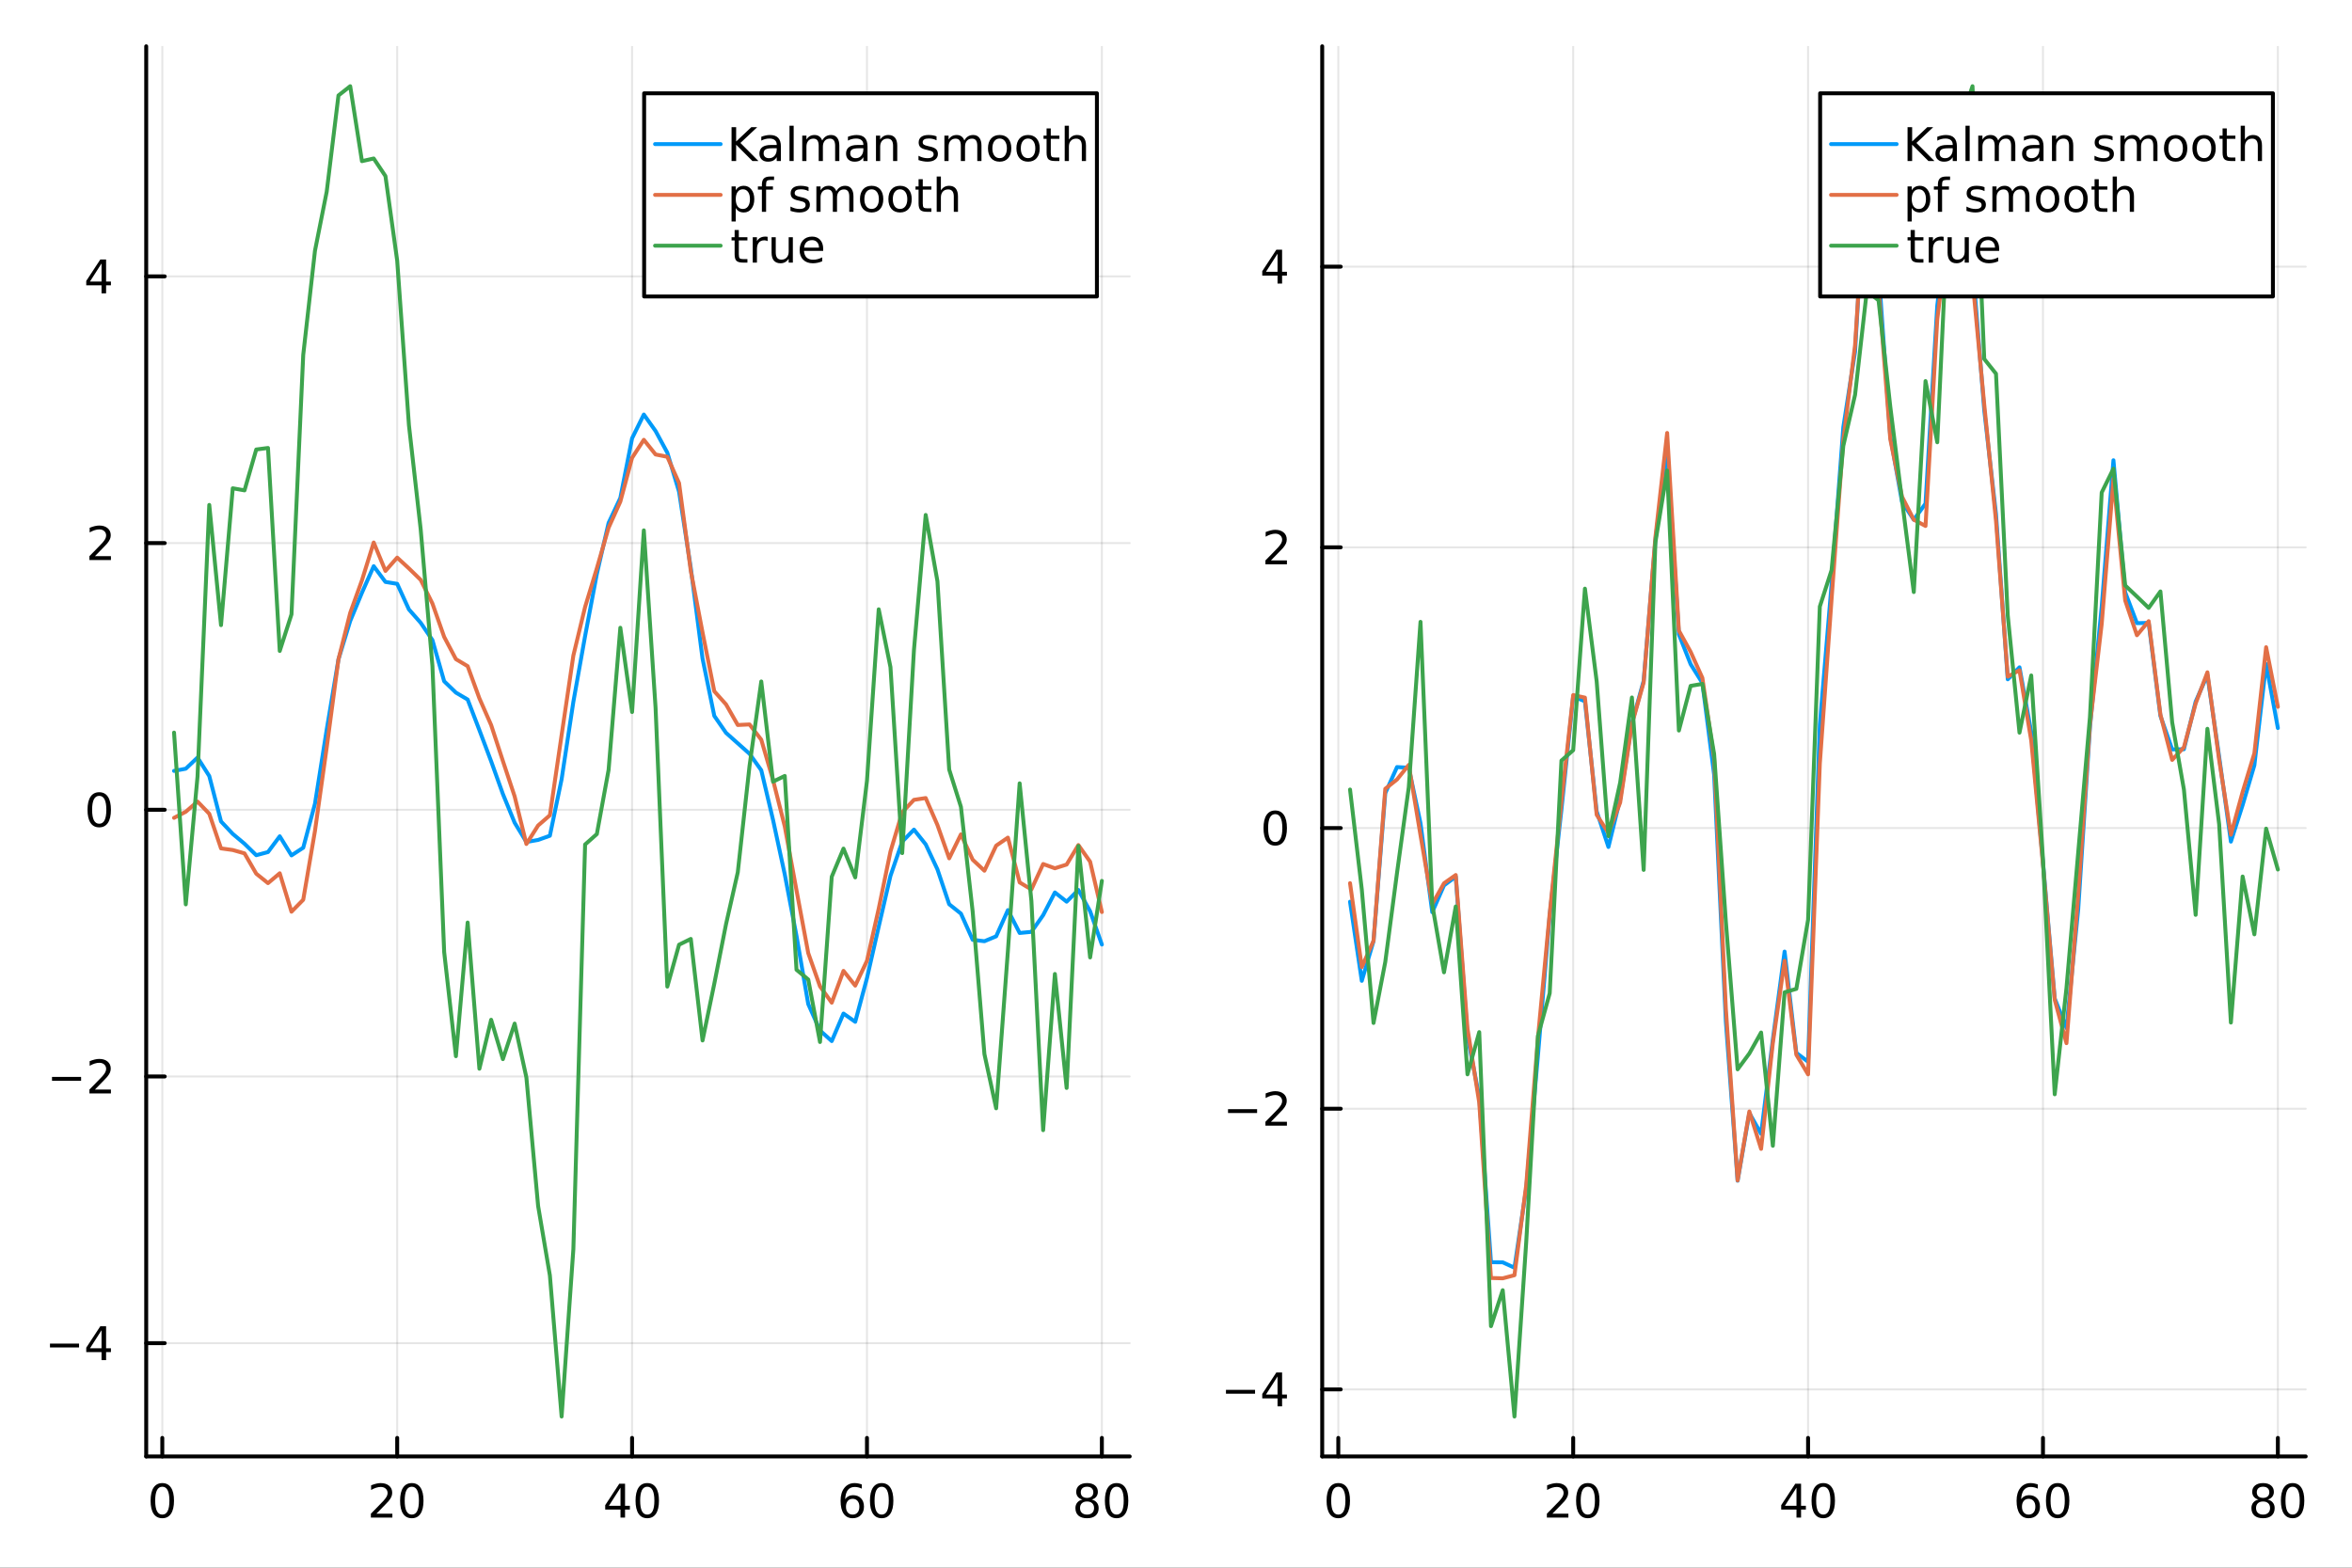 <?xml version="1.0" encoding="utf-8"?>
<svg xmlns="http://www.w3.org/2000/svg" xmlns:xlink="http://www.w3.org/1999/xlink" width="600" height="400" viewBox="0 0 2400 1600">
<rect x="0" y="0" width="2400" height="1600" fill="#333333" stroke="none"/>
<defs>
  <clipPath id="clip560">
    <rect x="0" y="0" width="2400" height="1600"/>
  </clipPath>
</defs>
<path clip-path="url(#clip560)" d="M0 1600 L2400 1600 L2400 0 L0 0  Z" fill="#ffffff" fill-rule="evenodd" fill-opacity="1"/>
<defs>
  <clipPath id="clip561">
    <rect x="480" y="0" width="1681" height="1600"/>
  </clipPath>
</defs>
<path clip-path="url(#clip560)" d="M149.191 1486.45 L1152.76 1486.45 L1152.76 47.244 L149.191 47.244  Z" fill="#ffffff" fill-rule="evenodd" fill-opacity="1"/>
<defs>
  <clipPath id="clip562">
    <rect x="149" y="47" width="1005" height="1440"/>
  </clipPath>
</defs>
<polyline clip-path="url(#clip562)" style="stroke:#000000; stroke-linecap:round; stroke-linejoin:round; stroke-width:2; stroke-opacity:0.1; fill:none" points="165.609,1486.45 165.609,47.244 "/>
<polyline clip-path="url(#clip562)" style="stroke:#000000; stroke-linecap:round; stroke-linejoin:round; stroke-width:2; stroke-opacity:0.1; fill:none" points="405.295,1486.45 405.295,47.244 "/>
<polyline clip-path="url(#clip562)" style="stroke:#000000; stroke-linecap:round; stroke-linejoin:round; stroke-width:2; stroke-opacity:0.1; fill:none" points="644.981,1486.45 644.981,47.244 "/>
<polyline clip-path="url(#clip562)" style="stroke:#000000; stroke-linecap:round; stroke-linejoin:round; stroke-width:2; stroke-opacity:0.1; fill:none" points="884.667,1486.45 884.667,47.244 "/>
<polyline clip-path="url(#clip562)" style="stroke:#000000; stroke-linecap:round; stroke-linejoin:round; stroke-width:2; stroke-opacity:0.1; fill:none" points="1124.35,1486.45 1124.35,47.244 "/>
<polyline clip-path="url(#clip562)" style="stroke:#000000; stroke-linecap:round; stroke-linejoin:round; stroke-width:2; stroke-opacity:0.1; fill:none" points="149.191,1370.85 1152.76,1370.85 "/>
<polyline clip-path="url(#clip562)" style="stroke:#000000; stroke-linecap:round; stroke-linejoin:round; stroke-width:2; stroke-opacity:0.1; fill:none" points="149.191,1098.66 1152.76,1098.66 "/>
<polyline clip-path="url(#clip562)" style="stroke:#000000; stroke-linecap:round; stroke-linejoin:round; stroke-width:2; stroke-opacity:0.1; fill:none" points="149.191,826.465 1152.76,826.465 "/>
<polyline clip-path="url(#clip562)" style="stroke:#000000; stroke-linecap:round; stroke-linejoin:round; stroke-width:2; stroke-opacity:0.1; fill:none" points="149.191,554.275 1152.76,554.275 "/>
<polyline clip-path="url(#clip562)" style="stroke:#000000; stroke-linecap:round; stroke-linejoin:round; stroke-width:2; stroke-opacity:0.1; fill:none" points="149.191,282.084 1152.76,282.084 "/>
<polyline clip-path="url(#clip560)" style="stroke:#000000; stroke-linecap:round; stroke-linejoin:round; stroke-width:4; stroke-opacity:1; fill:none" points="149.191,1486.45 1152.76,1486.45 "/>
<polyline clip-path="url(#clip560)" style="stroke:#000000; stroke-linecap:round; stroke-linejoin:round; stroke-width:4; stroke-opacity:1; fill:none" points="165.609,1486.45 165.609,1467.55 "/>
<polyline clip-path="url(#clip560)" style="stroke:#000000; stroke-linecap:round; stroke-linejoin:round; stroke-width:4; stroke-opacity:1; fill:none" points="405.295,1486.45 405.295,1467.55 "/>
<polyline clip-path="url(#clip560)" style="stroke:#000000; stroke-linecap:round; stroke-linejoin:round; stroke-width:4; stroke-opacity:1; fill:none" points="644.981,1486.45 644.981,1467.55 "/>
<polyline clip-path="url(#clip560)" style="stroke:#000000; stroke-linecap:round; stroke-linejoin:round; stroke-width:4; stroke-opacity:1; fill:none" points="884.667,1486.45 884.667,1467.55 "/>
<polyline clip-path="url(#clip560)" style="stroke:#000000; stroke-linecap:round; stroke-linejoin:round; stroke-width:4; stroke-opacity:1; fill:none" points="1124.35,1486.45 1124.35,1467.55 "/>
<path clip-path="url(#clip560)" d="M165.609 1517.37 Q161.998 1517.37 160.17 1520.93 Q158.364 1524.47 158.364 1531.6 Q158.364 1538.71 160.17 1542.27 Q161.998 1545.82 165.609 1545.82 Q169.244 1545.82 171.049 1542.27 Q172.878 1538.71 172.878 1531.6 Q172.878 1524.47 171.049 1520.93 Q169.244 1517.37 165.609 1517.37 M165.609 1513.66 Q171.42 1513.66 174.475 1518.27 Q177.554 1522.85 177.554 1531.6 Q177.554 1540.33 174.475 1544.94 Q171.42 1549.52 165.609 1549.52 Q159.799 1549.52 156.721 1544.94 Q153.665 1540.33 153.665 1531.6 Q153.665 1522.85 156.721 1518.27 Q159.799 1513.66 165.609 1513.66 Z" fill="#000000" fill-rule="nonzero" fill-opacity="1" /><path clip-path="url(#clip560)" d="M384.069 1544.91 L400.388 1544.91 L400.388 1548.85 L378.444 1548.85 L378.444 1544.91 Q381.106 1542.16 385.689 1537.53 Q390.295 1532.88 391.476 1531.53 Q393.721 1529.01 394.601 1527.27 Q395.504 1525.51 395.504 1523.82 Q395.504 1521.07 393.559 1519.33 Q391.638 1517.6 388.536 1517.6 Q386.337 1517.6 383.883 1518.36 Q381.453 1519.13 378.675 1520.68 L378.675 1515.95 Q381.499 1514.82 383.953 1514.24 Q386.407 1513.66 388.444 1513.66 Q393.814 1513.66 397.008 1516.35 Q400.203 1519.03 400.203 1523.52 Q400.203 1525.65 399.393 1527.57 Q398.606 1529.47 396.499 1532.07 Q395.92 1532.74 392.819 1535.95 Q389.717 1539.15 384.069 1544.91 Z" fill="#000000" fill-rule="nonzero" fill-opacity="1" /><path clip-path="url(#clip560)" d="M420.203 1517.37 Q416.592 1517.37 414.763 1520.93 Q412.957 1524.47 412.957 1531.6 Q412.957 1538.71 414.763 1542.27 Q416.592 1545.82 420.203 1545.82 Q423.837 1545.82 425.642 1542.27 Q427.471 1538.71 427.471 1531.6 Q427.471 1524.47 425.642 1520.93 Q423.837 1517.37 420.203 1517.37 M420.203 1513.66 Q426.013 1513.66 429.068 1518.27 Q432.147 1522.85 432.147 1531.6 Q432.147 1540.33 429.068 1544.94 Q426.013 1549.52 420.203 1549.52 Q414.392 1549.52 411.314 1544.94 Q408.258 1540.33 408.258 1531.6 Q408.258 1522.85 411.314 1518.27 Q414.392 1513.66 420.203 1513.66 Z" fill="#000000" fill-rule="nonzero" fill-opacity="1" /><path clip-path="url(#clip560)" d="M633.153 1518.36 L621.347 1536.81 L633.153 1536.81 L633.153 1518.36 M631.926 1514.29 L637.805 1514.29 L637.805 1536.81 L642.736 1536.81 L642.736 1540.7 L637.805 1540.7 L637.805 1548.85 L633.153 1548.85 L633.153 1540.7 L617.551 1540.7 L617.551 1536.19 L631.926 1514.29 Z" fill="#000000" fill-rule="nonzero" fill-opacity="1" /><path clip-path="url(#clip560)" d="M660.467 1517.37 Q656.856 1517.37 655.027 1520.93 Q653.222 1524.47 653.222 1531.6 Q653.222 1538.71 655.027 1542.27 Q656.856 1545.82 660.467 1545.82 Q664.102 1545.82 665.907 1542.27 Q667.736 1538.71 667.736 1531.6 Q667.736 1524.47 665.907 1520.93 Q664.102 1517.37 660.467 1517.37 M660.467 1513.66 Q666.277 1513.66 669.333 1518.27 Q672.412 1522.85 672.412 1531.6 Q672.412 1540.33 669.333 1544.94 Q666.277 1549.52 660.467 1549.52 Q654.657 1549.52 651.578 1544.94 Q648.523 1540.33 648.523 1531.6 Q648.523 1522.85 651.578 1518.27 Q654.657 1513.66 660.467 1513.66 Z" fill="#000000" fill-rule="nonzero" fill-opacity="1" /><path clip-path="url(#clip560)" d="M870.072 1529.7 Q866.924 1529.7 865.072 1531.86 Q863.244 1534.01 863.244 1537.76 Q863.244 1541.49 865.072 1543.66 Q866.924 1545.82 870.072 1545.82 Q873.22 1545.82 875.049 1543.66 Q876.901 1541.49 876.901 1537.76 Q876.901 1534.01 875.049 1531.86 Q873.22 1529.7 870.072 1529.7 M879.355 1515.05 L879.355 1519.31 Q877.595 1518.48 875.79 1518.04 Q874.008 1517.6 872.248 1517.6 Q867.619 1517.6 865.165 1520.72 Q862.734 1523.85 862.387 1530.17 Q863.753 1528.15 865.813 1527.09 Q867.873 1526 870.35 1526 Q875.558 1526 878.568 1529.17 Q881.6 1532.32 881.6 1537.76 Q881.6 1543.08 878.452 1546.3 Q875.304 1549.52 870.072 1549.52 Q864.077 1549.52 860.906 1544.94 Q857.734 1540.33 857.734 1531.6 Q857.734 1523.41 861.623 1518.55 Q865.512 1513.66 872.063 1513.66 Q873.822 1513.66 875.605 1514.01 Q877.41 1514.36 879.355 1515.05 Z" fill="#000000" fill-rule="nonzero" fill-opacity="1" /><path clip-path="url(#clip560)" d="M899.656 1517.37 Q896.044 1517.37 894.216 1520.93 Q892.41 1524.47 892.41 1531.6 Q892.41 1538.71 894.216 1542.27 Q896.044 1545.82 899.656 1545.82 Q903.29 1545.82 905.095 1542.27 Q906.924 1538.71 906.924 1531.6 Q906.924 1524.47 905.095 1520.93 Q903.29 1517.37 899.656 1517.37 M899.656 1513.66 Q905.466 1513.66 908.521 1518.27 Q911.6 1522.85 911.6 1531.6 Q911.6 1540.33 908.521 1544.94 Q905.466 1549.52 899.656 1549.52 Q893.845 1549.52 890.767 1544.94 Q887.711 1540.33 887.711 1531.6 Q887.711 1522.85 890.767 1518.27 Q893.845 1513.66 899.656 1513.66 Z" fill="#000000" fill-rule="nonzero" fill-opacity="1" /><path clip-path="url(#clip560)" d="M1109.23 1532.44 Q1105.89 1532.44 1103.97 1534.22 Q1102.07 1536 1102.07 1539.13 Q1102.07 1542.25 1103.97 1544.03 Q1105.89 1545.82 1109.23 1545.82 Q1112.56 1545.82 1114.48 1544.03 Q1116.4 1542.23 1116.4 1539.13 Q1116.4 1536 1114.48 1534.22 Q1112.58 1532.44 1109.23 1532.44 M1104.55 1530.45 Q1101.54 1529.7 1099.85 1527.64 Q1098.18 1525.58 1098.18 1522.62 Q1098.18 1518.48 1101.12 1516.07 Q1104.09 1513.66 1109.23 1513.66 Q1114.39 1513.66 1117.33 1516.07 Q1120.27 1518.48 1120.27 1522.62 Q1120.27 1525.58 1118.58 1527.64 Q1116.91 1529.7 1113.92 1530.45 Q1117.3 1531.23 1119.18 1533.52 Q1121.08 1535.82 1121.08 1539.13 Q1121.08 1544.15 1118 1546.83 Q1114.94 1549.52 1109.23 1549.52 Q1103.51 1549.52 1100.43 1546.83 Q1097.37 1544.15 1097.37 1539.13 Q1097.37 1535.82 1099.27 1533.52 Q1101.17 1531.23 1104.55 1530.45 M1102.84 1523.06 Q1102.84 1525.75 1104.5 1527.25 Q1106.19 1528.76 1109.23 1528.76 Q1112.24 1528.76 1113.92 1527.25 Q1115.64 1525.75 1115.64 1523.06 Q1115.64 1520.38 1113.92 1518.87 Q1112.24 1517.37 1109.23 1517.37 Q1106.19 1517.37 1104.5 1518.87 Q1102.84 1520.38 1102.84 1523.06 Z" fill="#000000" fill-rule="nonzero" fill-opacity="1" /><path clip-path="url(#clip560)" d="M1139.39 1517.37 Q1135.78 1517.37 1133.95 1520.93 Q1132.14 1524.47 1132.14 1531.6 Q1132.14 1538.71 1133.95 1542.27 Q1135.78 1545.82 1139.39 1545.82 Q1143.02 1545.82 1144.83 1542.27 Q1146.66 1538.71 1146.66 1531.6 Q1146.66 1524.47 1144.83 1520.93 Q1143.02 1517.37 1139.39 1517.37 M1139.39 1513.66 Q1145.2 1513.66 1148.25 1518.27 Q1151.33 1522.85 1151.33 1531.6 Q1151.33 1540.33 1148.25 1544.94 Q1145.2 1549.52 1139.39 1549.52 Q1133.58 1549.52 1130.5 1544.94 Q1127.44 1540.33 1127.44 1531.6 Q1127.44 1522.85 1130.5 1518.27 Q1133.58 1513.66 1139.39 1513.66 Z" fill="#000000" fill-rule="nonzero" fill-opacity="1" /><polyline clip-path="url(#clip560)" style="stroke:#000000; stroke-linecap:round; stroke-linejoin:round; stroke-width:4; stroke-opacity:1; fill:none" points="149.191,1486.45 149.191,47.244 "/>
<polyline clip-path="url(#clip560)" style="stroke:#000000; stroke-linecap:round; stroke-linejoin:round; stroke-width:4; stroke-opacity:1; fill:none" points="149.191,1370.85 168.089,1370.85 "/>
<polyline clip-path="url(#clip560)" style="stroke:#000000; stroke-linecap:round; stroke-linejoin:round; stroke-width:4; stroke-opacity:1; fill:none" points="149.191,1098.66 168.089,1098.66 "/>
<polyline clip-path="url(#clip560)" style="stroke:#000000; stroke-linecap:round; stroke-linejoin:round; stroke-width:4; stroke-opacity:1; fill:none" points="149.191,826.465 168.089,826.465 "/>
<polyline clip-path="url(#clip560)" style="stroke:#000000; stroke-linecap:round; stroke-linejoin:round; stroke-width:4; stroke-opacity:1; fill:none" points="149.191,554.275 168.089,554.275 "/>
<polyline clip-path="url(#clip560)" style="stroke:#000000; stroke-linecap:round; stroke-linejoin:round; stroke-width:4; stroke-opacity:1; fill:none" points="149.191,282.084 168.089,282.084 "/>
<path clip-path="url(#clip560)" d="M50.992 1371.3 L80.668 1371.3 L80.668 1375.23 L50.992 1375.23 L50.992 1371.3 Z" fill="#000000" fill-rule="nonzero" fill-opacity="1" /><path clip-path="url(#clip560)" d="M103.608 1357.64 L91.802 1376.09 L103.608 1376.09 L103.608 1357.64 M102.381 1353.57 L108.26 1353.57 L108.26 1376.09 L113.191 1376.09 L113.191 1379.98 L108.26 1379.98 L108.26 1388.13 L103.608 1388.13 L103.608 1379.98 L88.006 1379.98 L88.006 1375.46 L102.381 1353.57 Z" fill="#000000" fill-rule="nonzero" fill-opacity="1" /><path clip-path="url(#clip560)" d="M53.075 1099.11 L82.751 1099.11 L82.751 1103.04 L53.075 1103.04 L53.075 1099.11 Z" fill="#000000" fill-rule="nonzero" fill-opacity="1" /><path clip-path="url(#clip560)" d="M96.871 1112 L113.191 1112 L113.191 1115.94 L91.246 1115.94 L91.246 1112 Q93.909 1109.25 98.492 1104.62 Q103.098 1099.96 104.279 1098.62 Q106.524 1096.1 107.404 1094.36 Q108.307 1092.6 108.307 1090.91 Q108.307 1088.16 106.362 1086.42 Q104.441 1084.69 101.339 1084.69 Q99.14 1084.69 96.686 1085.45 Q94.256 1086.21 91.478 1087.76 L91.478 1083.04 Q94.302 1081.91 96.756 1081.33 Q99.21 1080.75 101.246 1080.75 Q106.617 1080.75 109.811 1083.44 Q113.006 1086.12 113.006 1090.61 Q113.006 1092.74 112.196 1094.66 Q111.408 1096.56 109.302 1099.15 Q108.723 1099.82 105.621 1103.04 Q102.52 1106.24 96.871 1112 Z" fill="#000000" fill-rule="nonzero" fill-opacity="1" /><path clip-path="url(#clip560)" d="M101.246 812.263 Q97.635 812.263 95.807 815.828 Q94.001 819.37 94.001 826.5 Q94.001 833.606 95.807 837.171 Q97.635 840.712 101.246 840.712 Q104.881 840.712 106.686 837.171 Q108.515 833.606 108.515 826.5 Q108.515 819.37 106.686 815.828 Q104.881 812.263 101.246 812.263 M101.246 808.56 Q107.057 808.56 110.112 813.166 Q113.191 817.75 113.191 826.5 Q113.191 835.226 110.112 839.833 Q107.057 844.416 101.246 844.416 Q95.436 844.416 92.358 839.833 Q89.302 835.226 89.302 826.5 Q89.302 817.75 92.358 813.166 Q95.436 808.56 101.246 808.56 Z" fill="#000000" fill-rule="nonzero" fill-opacity="1" /><path clip-path="url(#clip560)" d="M96.871 567.619 L113.191 567.619 L113.191 571.555 L91.246 571.555 L91.246 567.619 Q93.909 564.865 98.492 560.235 Q103.098 555.582 104.279 554.24 Q106.524 551.717 107.404 549.981 Q108.307 548.221 108.307 546.532 Q108.307 543.777 106.362 542.041 Q104.441 540.305 101.339 540.305 Q99.14 540.305 96.686 541.069 Q94.256 541.833 91.478 543.383 L91.478 538.661 Q94.302 537.527 96.756 536.948 Q99.21 536.37 101.246 536.37 Q106.617 536.37 109.811 539.055 Q113.006 541.74 113.006 546.231 Q113.006 548.36 112.196 550.282 Q111.408 552.18 109.302 554.772 Q108.723 555.444 105.621 558.661 Q102.52 561.856 96.871 567.619 Z" fill="#000000" fill-rule="nonzero" fill-opacity="1" /><path clip-path="url(#clip560)" d="M103.608 268.878 L91.802 287.327 L103.608 287.327 L103.608 268.878 M102.381 264.804 L108.26 264.804 L108.26 287.327 L113.191 287.327 L113.191 291.216 L108.26 291.216 L108.26 299.364 L103.608 299.364 L103.608 291.216 L88.006 291.216 L88.006 286.702 L102.381 264.804 Z" fill="#000000" fill-rule="nonzero" fill-opacity="1" /><polyline clip-path="url(#clip562)" style="stroke:#009af9; stroke-linecap:round; stroke-linejoin:round; stroke-width:4; stroke-opacity:1; fill:none" points="177.594,786.792 189.578,784.55 201.562,773.165 213.547,792.035 225.531,838.378 237.515,851.098 249.499,861.132 261.484,872.833 273.468,869.626 285.452,853.527 297.437,873.013 309.421,865.183 321.405,820.283 333.39,744.623 345.374,672.915 357.358,633.778 369.342,604.927 381.327,577.858 393.311,593.918 405.295,595.867 417.28,622.023 429.264,635.616 441.248,653.264 453.232,695.323 465.217,706.881 477.201,713.959 489.185,745.202 501.17,776.98 513.154,810.392 525.138,839.646 537.123,859.344 549.107,857.247 561.091,852.973 573.075,795.269 585.06,716.316 597.044,649.141 609.028,585.731 621.013,533.702 632.997,508.233 644.981,447.337 656.966,423.066 668.95,439.899 680.934,461.983 692.918,501.871 704.903,579.757 716.887,672.255 728.871,730.645 740.856,747.955 752.84,758.645 764.824,769.294 776.809,786.137 788.793,836.735 800.777,892.404 812.761,955.2 824.746,1024.78 836.73,1051.72 848.714,1062.54 860.699,1034.46 872.683,1042.86 884.667,998.31 896.651,945.698 908.636,893.953 920.62,859.017 932.604,846.721 944.589,861.737 956.573,887.299 968.557,922.88 980.542,932.431 992.526,959.188 1004.51,960.623 1016.49,955.61 1028.48,928.873 1040.46,952.209 1052.45,951.063 1064.43,934.03 1076.42,910.852 1088.4,920.26 1100.38,908.27 1112.37,930.088 1124.35,964.004 "/>
<polyline clip-path="url(#clip562)" style="stroke:#e26f46; stroke-linecap:round; stroke-linejoin:round; stroke-width:4; stroke-opacity:1; fill:none" points="177.594,834.704 189.578,828.468 201.562,818.078 213.547,830.542 225.531,865.884 237.515,867.529 249.499,870.969 261.484,891.702 273.468,901.347 285.452,891.281 297.437,930.507 309.421,918.284 321.405,848.023 333.39,762.807 345.374,672.896 357.358,625.528 369.342,592.24 381.327,553.689 393.311,582.686 405.295,569.095 417.28,580.135 429.264,591.817 441.248,615.955 453.232,650.027 465.217,672.755 477.201,679.896 489.185,712.728 501.17,739.993 513.154,776.689 525.138,812.762 537.123,861.404 549.107,842.49 561.091,832.094 573.075,750.224 585.06,669.071 597.044,619.44 609.028,580.002 621.013,538.614 632.997,511.952 644.981,467.278 656.966,448.861 668.95,463.839 680.934,466.209 692.918,493.069 704.903,582.724 716.887,645.46 728.871,705.525 740.856,718.936 752.84,739.95 764.824,739.37 776.809,754.94 788.793,796.067 800.777,843.458 812.761,908.705 824.746,972.754 836.73,1006.69 848.714,1023.35 860.699,990.888 872.683,1005.94 884.667,980.63 896.651,927.309 908.636,869.07 920.62,829.014 932.604,816.324 944.589,814.499 956.573,842.028 968.557,876.024 980.542,851.557 992.526,877.429 1004.51,888.653 1016.49,863.078 1028.48,854.877 1040.46,900.599 1052.45,907.809 1064.43,881.819 1076.42,886.181 1088.4,882.38 1100.38,862.47 1112.37,879.458 1124.35,930.82 "/>
<polyline clip-path="url(#clip562)" style="stroke:#3da44d; stroke-linecap:round; stroke-linejoin:round; stroke-width:4; stroke-opacity:1; fill:none" points="177.594,747.685 189.578,923.021 201.562,792.46 213.547,515.334 225.531,638.028 237.515,498.35 249.499,500.471 261.484,458.76 273.468,457.192 285.452,664.373 297.437,627.013 309.421,362.269 321.405,255.904 333.39,195.567 345.374,97.423 357.358,87.976 369.342,164.481 381.327,161.755 393.311,179.703 405.295,266.02 417.28,433.953 429.264,540.156 441.248,679.526 453.232,971.69 465.217,1077.97 477.201,941.542 489.185,1090.76 501.17,1040.79 513.154,1080.97 525.138,1044.69 537.123,1099.61 549.107,1230.9 561.091,1301.64 573.075,1445.72 585.06,1274.99 597.044,861.893 609.028,851.274 621.013,785.751 632.997,640.698 644.981,726.699 656.966,541.299 668.95,722.403 680.934,1006.93 692.918,964.178 704.903,958.271 716.887,1061.91 728.871,1003.97 740.856,943.203 752.84,890.262 764.824,781.728 776.809,695.509 788.793,797.763 800.777,791.929 812.761,989.733 824.746,999.706 836.73,1063.49 848.714,894.806 860.699,866.078 872.683,895.481 884.667,796.891 896.651,621.875 908.636,680.842 920.62,870.689 932.604,663.498 944.589,525.561 956.573,593.25 968.557,785.385 980.542,823.488 992.526,930.446 1004.51,1075.81 1016.49,1131.16 1028.48,970.386 1040.46,799.496 1052.45,919.559 1064.43,1153.47 1076.42,994.047 1088.4,1110.37 1100.38,863.461 1112.37,977.174 1124.35,899.035 "/>
<path clip-path="url(#clip560)" d="M657.283 302.578 L1119.3 302.578 L1119.3 95.218 L657.283 95.218  Z" fill="#ffffff" fill-rule="evenodd" fill-opacity="1"/>
<polyline clip-path="url(#clip560)" style="stroke:#000000; stroke-linecap:round; stroke-linejoin:round; stroke-width:4; stroke-opacity:1; fill:none" points="657.283,302.578 1119.3,302.578 1119.3,95.218 657.283,95.218 657.283,302.578 "/>
<polyline clip-path="url(#clip560)" style="stroke:#009af9; stroke-linecap:round; stroke-linejoin:round; stroke-width:4; stroke-opacity:1; fill:none" points="668.433,147.058 735.338,147.058 "/>
<path clip-path="url(#clip560)" d="M746.488 129.778 L751.164 129.778 L751.164 144.384 L766.673 129.778 L772.692 129.778 L755.539 145.889 L773.919 164.338 L767.761 164.338 L751.164 147.694 L751.164 164.338 L746.488 164.338 L746.488 129.778 Z" fill="#000000" fill-rule="nonzero" fill-opacity="1" /><path clip-path="url(#clip560)" d="M788.34 151.305 Q783.178 151.305 781.187 152.486 Q779.196 153.666 779.196 156.514 Q779.196 158.782 780.678 160.125 Q782.183 161.444 784.752 161.444 Q788.294 161.444 790.423 158.944 Q792.576 156.421 792.576 152.254 L792.576 151.305 L788.34 151.305 M796.835 149.546 L796.835 164.338 L792.576 164.338 L792.576 160.402 Q791.118 162.763 788.942 163.898 Q786.766 165.009 783.618 165.009 Q779.636 165.009 777.275 162.787 Q774.937 160.541 774.937 156.791 Q774.937 152.416 777.854 150.194 Q780.794 147.972 786.604 147.972 L792.576 147.972 L792.576 147.555 Q792.576 144.615 790.632 143.018 Q788.71 141.398 785.215 141.398 Q782.993 141.398 780.886 141.93 Q778.78 142.463 776.835 143.527 L776.835 139.592 Q779.173 138.69 781.372 138.25 Q783.571 137.787 785.655 137.787 Q791.28 137.787 794.057 140.703 Q796.835 143.62 796.835 149.546 Z" fill="#000000" fill-rule="nonzero" fill-opacity="1" /><path clip-path="url(#clip560)" d="M805.608 128.319 L809.868 128.319 L809.868 164.338 L805.608 164.338 L805.608 128.319 Z" fill="#000000" fill-rule="nonzero" fill-opacity="1" /><path clip-path="url(#clip560)" d="M838.965 143.389 Q840.562 140.518 842.784 139.153 Q845.006 137.787 848.016 137.787 Q852.066 137.787 854.265 140.634 Q856.465 143.458 856.465 148.689 L856.465 164.338 L852.182 164.338 L852.182 148.828 Q852.182 145.102 850.863 143.296 Q849.543 141.49 846.835 141.49 Q843.525 141.49 841.604 143.69 Q839.682 145.889 839.682 149.685 L839.682 164.338 L835.4 164.338 L835.4 148.828 Q835.4 145.078 834.08 143.296 Q832.761 141.49 830.006 141.49 Q826.742 141.49 824.821 143.713 Q822.9 145.912 822.9 149.685 L822.9 164.338 L818.618 164.338 L818.618 138.412 L822.9 138.412 L822.9 142.44 Q824.358 140.055 826.395 138.921 Q828.432 137.787 831.233 137.787 Q834.057 137.787 836.025 139.222 Q838.016 140.657 838.965 143.389 Z" fill="#000000" fill-rule="nonzero" fill-opacity="1" /><path clip-path="url(#clip560)" d="M876.742 151.305 Q871.58 151.305 869.589 152.486 Q867.599 153.666 867.599 156.514 Q867.599 158.782 869.08 160.125 Q870.585 161.444 873.154 161.444 Q876.696 161.444 878.826 158.944 Q880.978 156.421 880.978 152.254 L880.978 151.305 L876.742 151.305 M885.238 149.546 L885.238 164.338 L880.978 164.338 L880.978 160.402 Q879.52 162.763 877.344 163.898 Q875.168 165.009 872.02 165.009 Q868.039 165.009 865.677 162.787 Q863.34 160.541 863.34 156.791 Q863.34 152.416 866.256 150.194 Q869.196 147.972 875.006 147.972 L880.978 147.972 L880.978 147.555 Q880.978 144.615 879.034 143.018 Q877.113 141.398 873.617 141.398 Q871.395 141.398 869.289 141.93 Q867.182 142.463 865.238 143.527 L865.238 139.592 Q867.576 138.69 869.775 138.25 Q871.974 137.787 874.057 137.787 Q879.682 137.787 882.46 140.703 Q885.238 143.62 885.238 149.546 Z" fill="#000000" fill-rule="nonzero" fill-opacity="1" /><path clip-path="url(#clip560)" d="M915.561 148.689 L915.561 164.338 L911.302 164.338 L911.302 148.828 Q911.302 145.148 909.867 143.319 Q908.432 141.49 905.562 141.49 Q902.112 141.49 900.122 143.69 Q898.131 145.889 898.131 149.685 L898.131 164.338 L893.849 164.338 L893.849 138.412 L898.131 138.412 L898.131 142.44 Q899.659 140.102 901.719 138.944 Q903.802 137.787 906.511 137.787 Q910.978 137.787 913.27 140.565 Q915.561 143.319 915.561 148.689 Z" fill="#000000" fill-rule="nonzero" fill-opacity="1" /><path clip-path="url(#clip560)" d="M955.654 139.176 L955.654 143.203 Q953.848 142.277 951.904 141.815 Q949.959 141.352 947.876 141.352 Q944.705 141.352 943.108 142.324 Q941.534 143.296 941.534 145.24 Q941.534 146.722 942.668 147.578 Q943.802 148.412 947.228 149.176 L948.686 149.5 Q953.223 150.472 955.121 152.254 Q957.043 154.014 957.043 157.185 Q957.043 160.796 954.172 162.902 Q951.325 165.009 946.325 165.009 Q944.242 165.009 941.973 164.592 Q939.728 164.199 937.228 163.388 L937.228 158.99 Q939.589 160.217 941.881 160.842 Q944.172 161.444 946.418 161.444 Q949.427 161.444 951.047 160.426 Q952.668 159.384 952.668 157.509 Q952.668 155.773 951.487 154.847 Q950.33 153.921 946.371 153.064 L944.89 152.717 Q940.932 151.884 939.172 150.171 Q937.413 148.435 937.413 145.426 Q937.413 141.768 940.006 139.778 Q942.598 137.787 947.367 137.787 Q949.728 137.787 951.811 138.134 Q953.895 138.481 955.654 139.176 Z" fill="#000000" fill-rule="nonzero" fill-opacity="1" /><path clip-path="url(#clip560)" d="M984.01 143.389 Q985.607 140.518 987.83 139.153 Q990.052 137.787 993.061 137.787 Q997.112 137.787 999.311 140.634 Q1001.51 143.458 1001.51 148.689 L1001.51 164.338 L997.228 164.338 L997.228 148.828 Q997.228 145.102 995.908 143.296 Q994.589 141.49 991.88 141.49 Q988.57 141.49 986.649 143.69 Q984.728 145.889 984.728 149.685 L984.728 164.338 L980.445 164.338 L980.445 148.828 Q980.445 145.078 979.126 143.296 Q977.806 141.49 975.052 141.49 Q971.788 141.49 969.867 143.713 Q967.945 145.912 967.945 149.685 L967.945 164.338 L963.663 164.338 L963.663 138.412 L967.945 138.412 L967.945 142.44 Q969.404 140.055 971.441 138.921 Q973.478 137.787 976.279 137.787 Q979.103 137.787 981.07 139.222 Q983.061 140.657 984.01 143.389 Z" fill="#000000" fill-rule="nonzero" fill-opacity="1" /><path clip-path="url(#clip560)" d="M1020.05 141.398 Q1016.63 141.398 1014.63 144.083 Q1012.64 146.745 1012.64 151.398 Q1012.64 156.051 1014.61 158.736 Q1016.6 161.398 1020.05 161.398 Q1023.45 161.398 1025.45 158.713 Q1027.44 156.027 1027.44 151.398 Q1027.44 146.791 1025.45 144.106 Q1023.45 141.398 1020.05 141.398 M1020.05 137.787 Q1025.61 137.787 1028.78 141.398 Q1031.95 145.009 1031.95 151.398 Q1031.95 157.764 1028.78 161.398 Q1025.61 165.009 1020.05 165.009 Q1014.47 165.009 1011.3 161.398 Q1008.15 157.764 1008.15 151.398 Q1008.15 145.009 1011.3 141.398 Q1014.47 137.787 1020.05 137.787 Z" fill="#000000" fill-rule="nonzero" fill-opacity="1" /><path clip-path="url(#clip560)" d="M1049.06 141.398 Q1045.63 141.398 1043.64 144.083 Q1041.65 146.745 1041.65 151.398 Q1041.65 156.051 1043.62 158.736 Q1045.61 161.398 1049.06 161.398 Q1052.46 161.398 1054.45 158.713 Q1056.44 156.027 1056.44 151.398 Q1056.44 146.791 1054.45 144.106 Q1052.46 141.398 1049.06 141.398 M1049.06 137.787 Q1054.61 137.787 1057.78 141.398 Q1060.95 145.009 1060.95 151.398 Q1060.95 157.764 1057.78 161.398 Q1054.61 165.009 1049.06 165.009 Q1043.48 165.009 1040.31 161.398 Q1037.16 157.764 1037.16 151.398 Q1037.16 145.009 1040.31 141.398 Q1043.48 137.787 1049.06 137.787 Z" fill="#000000" fill-rule="nonzero" fill-opacity="1" /><path clip-path="url(#clip560)" d="M1072.23 131.051 L1072.23 138.412 L1081 138.412 L1081 141.722 L1072.23 141.722 L1072.23 155.796 Q1072.23 158.967 1073.08 159.87 Q1073.96 160.773 1076.63 160.773 L1081 160.773 L1081 164.338 L1076.63 164.338 Q1071.69 164.338 1069.82 162.509 Q1067.94 160.657 1067.94 155.796 L1067.94 141.722 L1064.82 141.722 L1064.82 138.412 L1067.94 138.412 L1067.94 131.051 L1072.23 131.051 Z" fill="#000000" fill-rule="nonzero" fill-opacity="1" /><path clip-path="url(#clip560)" d="M1108.15 148.689 L1108.15 164.338 L1103.89 164.338 L1103.89 148.828 Q1103.89 145.148 1102.46 143.319 Q1101.02 141.49 1098.15 141.49 Q1094.7 141.49 1092.71 143.69 Q1090.72 145.889 1090.72 149.685 L1090.72 164.338 L1086.44 164.338 L1086.44 128.319 L1090.72 128.319 L1090.72 142.44 Q1092.25 140.102 1094.31 138.944 Q1096.39 137.787 1099.1 137.787 Q1103.57 137.787 1105.86 140.565 Q1108.15 143.319 1108.15 148.689 Z" fill="#000000" fill-rule="nonzero" fill-opacity="1" /><polyline clip-path="url(#clip560)" style="stroke:#e26f46; stroke-linecap:round; stroke-linejoin:round; stroke-width:4; stroke-opacity:1; fill:none" points="668.433,198.898 735.338,198.898 "/>
<path clip-path="url(#clip560)" d="M750.771 212.289 L750.771 226.039 L746.488 226.039 L746.488 190.252 L750.771 190.252 L750.771 194.187 Q752.113 191.872 754.15 190.761 Q756.21 189.627 759.058 189.627 Q763.78 189.627 766.72 193.377 Q769.683 197.127 769.683 203.238 Q769.683 209.349 766.72 213.099 Q763.78 216.849 759.058 216.849 Q756.21 216.849 754.15 215.738 Q752.113 214.603 750.771 212.289 M765.261 203.238 Q765.261 198.539 763.317 195.877 Q761.396 193.192 758.016 193.192 Q754.636 193.192 752.692 195.877 Q750.771 198.539 750.771 203.238 Q750.771 207.937 752.692 210.622 Q754.636 213.284 758.016 213.284 Q761.396 213.284 763.317 210.622 Q765.261 207.937 765.261 203.238 Z" fill="#000000" fill-rule="nonzero" fill-opacity="1" /><path clip-path="url(#clip560)" d="M789.868 180.159 L789.868 183.701 L785.794 183.701 Q783.502 183.701 782.599 184.627 Q781.72 185.553 781.72 187.96 L781.72 190.252 L788.733 190.252 L788.733 193.562 L781.72 193.562 L781.72 216.178 L777.437 216.178 L777.437 193.562 L773.363 193.562 L773.363 190.252 L777.437 190.252 L777.437 188.446 Q777.437 184.118 779.451 182.15 Q781.465 180.159 785.84 180.159 L789.868 180.159 Z" fill="#000000" fill-rule="nonzero" fill-opacity="1" /><path clip-path="url(#clip560)" d="M825.03 191.016 L825.03 195.043 Q823.224 194.117 821.28 193.655 Q819.335 193.192 817.252 193.192 Q814.081 193.192 812.483 194.164 Q810.909 195.136 810.909 197.08 Q810.909 198.562 812.043 199.418 Q813.178 200.252 816.604 201.016 L818.062 201.34 Q822.599 202.312 824.497 204.094 Q826.418 205.854 826.418 209.025 Q826.418 212.636 823.548 214.742 Q820.701 216.849 815.701 216.849 Q813.618 216.849 811.349 216.432 Q809.104 216.039 806.604 215.228 L806.604 210.83 Q808.965 212.057 811.256 212.682 Q813.548 213.284 815.793 213.284 Q818.803 213.284 820.423 212.266 Q822.043 211.224 822.043 209.349 Q822.043 207.613 820.863 206.687 Q819.705 205.761 815.747 204.904 L814.266 204.557 Q810.307 203.724 808.548 202.011 Q806.789 200.275 806.789 197.266 Q806.789 193.608 809.381 191.618 Q811.974 189.627 816.743 189.627 Q819.104 189.627 821.187 189.974 Q823.27 190.321 825.03 191.016 Z" fill="#000000" fill-rule="nonzero" fill-opacity="1" /><path clip-path="url(#clip560)" d="M853.386 195.229 Q854.983 192.358 857.205 190.993 Q859.427 189.627 862.437 189.627 Q866.488 189.627 868.687 192.474 Q870.886 195.298 870.886 200.529 L870.886 216.178 L866.603 216.178 L866.603 200.668 Q866.603 196.942 865.284 195.136 Q863.965 193.33 861.256 193.33 Q857.946 193.33 856.025 195.53 Q854.103 197.729 854.103 201.525 L854.103 216.178 L849.821 216.178 L849.821 200.668 Q849.821 196.918 848.502 195.136 Q847.182 193.33 844.428 193.33 Q841.164 193.33 839.242 195.553 Q837.321 197.752 837.321 201.525 L837.321 216.178 L833.039 216.178 L833.039 190.252 L837.321 190.252 L837.321 194.28 Q838.779 191.895 840.816 190.761 Q842.854 189.627 845.654 189.627 Q848.478 189.627 850.446 191.062 Q852.437 192.497 853.386 195.229 Z" fill="#000000" fill-rule="nonzero" fill-opacity="1" /><path clip-path="url(#clip560)" d="M889.427 193.238 Q886.001 193.238 884.011 195.923 Q882.02 198.585 882.02 203.238 Q882.02 207.891 883.988 210.576 Q885.978 213.238 889.427 213.238 Q892.83 213.238 894.821 210.553 Q896.812 207.867 896.812 203.238 Q896.812 198.631 894.821 195.946 Q892.83 193.238 889.427 193.238 M889.427 189.627 Q894.983 189.627 898.154 193.238 Q901.325 196.849 901.325 203.238 Q901.325 209.604 898.154 213.238 Q894.983 216.849 889.427 216.849 Q883.849 216.849 880.677 213.238 Q877.529 209.604 877.529 203.238 Q877.529 196.849 880.677 193.238 Q883.849 189.627 889.427 189.627 Z" fill="#000000" fill-rule="nonzero" fill-opacity="1" /><path clip-path="url(#clip560)" d="M918.432 193.238 Q915.006 193.238 913.015 195.923 Q911.024 198.585 911.024 203.238 Q911.024 207.891 912.992 210.576 Q914.983 213.238 918.432 213.238 Q921.835 213.238 923.825 210.553 Q925.816 207.867 925.816 203.238 Q925.816 198.631 923.825 195.946 Q921.835 193.238 918.432 193.238 M918.432 189.627 Q923.987 189.627 927.159 193.238 Q930.33 196.849 930.33 203.238 Q930.33 209.604 927.159 213.238 Q923.987 216.849 918.432 216.849 Q912.853 216.849 909.682 213.238 Q906.534 209.604 906.534 203.238 Q906.534 196.849 909.682 193.238 Q912.853 189.627 918.432 189.627 Z" fill="#000000" fill-rule="nonzero" fill-opacity="1" /><path clip-path="url(#clip560)" d="M941.603 182.891 L941.603 190.252 L950.376 190.252 L950.376 193.562 L941.603 193.562 L941.603 207.636 Q941.603 210.807 942.459 211.71 Q943.339 212.613 946.001 212.613 L950.376 212.613 L950.376 216.178 L946.001 216.178 Q941.071 216.178 939.196 214.349 Q937.321 212.497 937.321 207.636 L937.321 193.562 L934.196 193.562 L934.196 190.252 L937.321 190.252 L937.321 182.891 L941.603 182.891 Z" fill="#000000" fill-rule="nonzero" fill-opacity="1" /><path clip-path="url(#clip560)" d="M977.529 200.529 L977.529 216.178 L973.269 216.178 L973.269 200.668 Q973.269 196.988 971.834 195.159 Q970.399 193.33 967.529 193.33 Q964.08 193.33 962.089 195.53 Q960.098 197.729 960.098 201.525 L960.098 216.178 L955.816 216.178 L955.816 180.159 L960.098 180.159 L960.098 194.28 Q961.626 191.942 963.686 190.784 Q965.77 189.627 968.478 189.627 Q972.945 189.627 975.237 192.405 Q977.529 195.159 977.529 200.529 Z" fill="#000000" fill-rule="nonzero" fill-opacity="1" /><polyline clip-path="url(#clip560)" style="stroke:#3da44d; stroke-linecap:round; stroke-linejoin:round; stroke-width:4; stroke-opacity:1; fill:none" points="668.433,250.738 735.338,250.738 "/>
<path clip-path="url(#clip560)" d="M753.896 234.731 L753.896 242.092 L762.669 242.092 L762.669 245.402 L753.896 245.402 L753.896 259.476 Q753.896 262.647 754.752 263.55 Q755.632 264.453 758.294 264.453 L762.669 264.453 L762.669 268.018 L758.294 268.018 Q753.363 268.018 751.488 266.189 Q749.613 264.337 749.613 259.476 L749.613 245.402 L746.488 245.402 L746.488 242.092 L749.613 242.092 L749.613 234.731 L753.896 234.731 Z" fill="#000000" fill-rule="nonzero" fill-opacity="1" /><path clip-path="url(#clip560)" d="M783.294 246.073 Q782.576 245.657 781.72 245.471 Q780.886 245.263 779.868 245.263 Q776.257 245.263 774.312 247.624 Q772.391 249.962 772.391 254.36 L772.391 268.018 L768.109 268.018 L768.109 242.092 L772.391 242.092 L772.391 246.12 Q773.734 243.758 775.886 242.624 Q778.039 241.467 781.118 241.467 Q781.558 241.467 782.09 241.536 Q782.622 241.583 783.27 241.698 L783.294 246.073 Z" fill="#000000" fill-rule="nonzero" fill-opacity="1" /><path clip-path="url(#clip560)" d="M787.321 257.786 L787.321 242.092 L791.581 242.092 L791.581 257.624 Q791.581 261.305 793.016 263.156 Q794.451 264.985 797.321 264.985 Q800.77 264.985 802.761 262.786 Q804.775 260.587 804.775 256.791 L804.775 242.092 L809.034 242.092 L809.034 268.018 L804.775 268.018 L804.775 264.036 Q803.224 266.397 801.164 267.555 Q799.127 268.689 796.419 268.689 Q791.951 268.689 789.636 265.911 Q787.321 263.133 787.321 257.786 M798.039 241.467 L798.039 241.467 Z" fill="#000000" fill-rule="nonzero" fill-opacity="1" /><path clip-path="url(#clip560)" d="M839.983 253.99 L839.983 256.073 L820.4 256.073 Q820.678 260.471 823.039 262.786 Q825.423 265.078 829.659 265.078 Q832.113 265.078 834.404 264.476 Q836.719 263.874 838.988 262.67 L838.988 266.698 Q836.696 267.67 834.289 268.18 Q831.881 268.689 829.405 268.689 Q823.201 268.689 819.567 265.078 Q815.956 261.467 815.956 255.309 Q815.956 248.944 819.381 245.217 Q822.83 241.467 828.664 241.467 Q833.895 241.467 836.928 244.846 Q839.983 248.203 839.983 253.99 M835.724 252.74 Q835.678 249.245 833.756 247.161 Q831.858 245.078 828.71 245.078 Q825.145 245.078 822.993 247.092 Q820.863 249.106 820.539 252.763 L835.724 252.74 Z" fill="#000000" fill-rule="nonzero" fill-opacity="1" /><path clip-path="url(#clip560)" d="M1349.19 1486.45 L2352.76 1486.45 L2352.76 47.244 L1349.19 47.244  Z" fill="#ffffff" fill-rule="evenodd" fill-opacity="1"/>
<defs>
  <clipPath id="clip563">
    <rect x="1349" y="47" width="1005" height="1440"/>
  </clipPath>
</defs>
<polyline clip-path="url(#clip563)" style="stroke:#000000; stroke-linecap:round; stroke-linejoin:round; stroke-width:2; stroke-opacity:0.1; fill:none" points="1365.61,1486.45 1365.61,47.244 "/>
<polyline clip-path="url(#clip563)" style="stroke:#000000; stroke-linecap:round; stroke-linejoin:round; stroke-width:2; stroke-opacity:0.1; fill:none" points="1605.3,1486.45 1605.3,47.244 "/>
<polyline clip-path="url(#clip563)" style="stroke:#000000; stroke-linecap:round; stroke-linejoin:round; stroke-width:2; stroke-opacity:0.1; fill:none" points="1844.98,1486.45 1844.98,47.244 "/>
<polyline clip-path="url(#clip563)" style="stroke:#000000; stroke-linecap:round; stroke-linejoin:round; stroke-width:2; stroke-opacity:0.1; fill:none" points="2084.67,1486.45 2084.67,47.244 "/>
<polyline clip-path="url(#clip563)" style="stroke:#000000; stroke-linecap:round; stroke-linejoin:round; stroke-width:2; stroke-opacity:0.1; fill:none" points="2324.35,1486.45 2324.35,47.244 "/>
<polyline clip-path="url(#clip563)" style="stroke:#000000; stroke-linecap:round; stroke-linejoin:round; stroke-width:2; stroke-opacity:0.1; fill:none" points="1349.19,1418.05 2352.76,1418.05 "/>
<polyline clip-path="url(#clip563)" style="stroke:#000000; stroke-linecap:round; stroke-linejoin:round; stroke-width:2; stroke-opacity:0.1; fill:none" points="1349.19,1131.58 2352.76,1131.58 "/>
<polyline clip-path="url(#clip563)" style="stroke:#000000; stroke-linecap:round; stroke-linejoin:round; stroke-width:2; stroke-opacity:0.1; fill:none" points="1349.19,845.102 2352.76,845.102 "/>
<polyline clip-path="url(#clip563)" style="stroke:#000000; stroke-linecap:round; stroke-linejoin:round; stroke-width:2; stroke-opacity:0.1; fill:none" points="1349.19,558.628 2352.76,558.628 "/>
<polyline clip-path="url(#clip563)" style="stroke:#000000; stroke-linecap:round; stroke-linejoin:round; stroke-width:2; stroke-opacity:0.1; fill:none" points="1349.19,272.154 2352.76,272.154 "/>
<polyline clip-path="url(#clip560)" style="stroke:#000000; stroke-linecap:round; stroke-linejoin:round; stroke-width:4; stroke-opacity:1; fill:none" points="1349.19,1486.45 2352.76,1486.45 "/>
<polyline clip-path="url(#clip560)" style="stroke:#000000; stroke-linecap:round; stroke-linejoin:round; stroke-width:4; stroke-opacity:1; fill:none" points="1365.61,1486.45 1365.61,1467.55 "/>
<polyline clip-path="url(#clip560)" style="stroke:#000000; stroke-linecap:round; stroke-linejoin:round; stroke-width:4; stroke-opacity:1; fill:none" points="1605.3,1486.45 1605.3,1467.55 "/>
<polyline clip-path="url(#clip560)" style="stroke:#000000; stroke-linecap:round; stroke-linejoin:round; stroke-width:4; stroke-opacity:1; fill:none" points="1844.98,1486.45 1844.98,1467.55 "/>
<polyline clip-path="url(#clip560)" style="stroke:#000000; stroke-linecap:round; stroke-linejoin:round; stroke-width:4; stroke-opacity:1; fill:none" points="2084.67,1486.45 2084.67,1467.55 "/>
<polyline clip-path="url(#clip560)" style="stroke:#000000; stroke-linecap:round; stroke-linejoin:round; stroke-width:4; stroke-opacity:1; fill:none" points="2324.35,1486.45 2324.35,1467.55 "/>
<path clip-path="url(#clip560)" d="M1365.61 1517.37 Q1362 1517.37 1360.17 1520.93 Q1358.36 1524.47 1358.36 1531.6 Q1358.36 1538.71 1360.17 1542.27 Q1362 1545.82 1365.61 1545.82 Q1369.24 1545.82 1371.05 1542.27 Q1372.88 1538.71 1372.88 1531.6 Q1372.88 1524.47 1371.05 1520.93 Q1369.24 1517.37 1365.61 1517.37 M1365.61 1513.66 Q1371.42 1513.66 1374.48 1518.27 Q1377.55 1522.85 1377.55 1531.6 Q1377.55 1540.33 1374.48 1544.94 Q1371.42 1549.52 1365.61 1549.52 Q1359.8 1549.52 1356.72 1544.94 Q1353.66 1540.33 1353.66 1531.6 Q1353.66 1522.85 1356.72 1518.27 Q1359.8 1513.66 1365.61 1513.66 Z" fill="#000000" fill-rule="nonzero" fill-opacity="1" /><path clip-path="url(#clip560)" d="M1584.07 1544.91 L1600.39 1544.91 L1600.39 1548.85 L1578.44 1548.85 L1578.44 1544.91 Q1581.11 1542.16 1585.69 1537.53 Q1590.3 1532.88 1591.48 1531.53 Q1593.72 1529.01 1594.6 1527.27 Q1595.5 1525.51 1595.5 1523.82 Q1595.5 1521.07 1593.56 1519.33 Q1591.64 1517.6 1588.54 1517.6 Q1586.34 1517.6 1583.88 1518.36 Q1581.45 1519.13 1578.68 1520.68 L1578.68 1515.95 Q1581.5 1514.82 1583.95 1514.24 Q1586.41 1513.66 1588.44 1513.66 Q1593.81 1513.66 1597.01 1516.35 Q1600.2 1519.03 1600.2 1523.52 Q1600.2 1525.65 1599.39 1527.57 Q1598.61 1529.47 1596.5 1532.07 Q1595.92 1532.74 1592.82 1535.95 Q1589.72 1539.15 1584.07 1544.91 Z" fill="#000000" fill-rule="nonzero" fill-opacity="1" /><path clip-path="url(#clip560)" d="M1620.2 1517.37 Q1616.59 1517.37 1614.76 1520.93 Q1612.96 1524.47 1612.96 1531.6 Q1612.96 1538.71 1614.76 1542.27 Q1616.59 1545.82 1620.2 1545.82 Q1623.84 1545.82 1625.64 1542.27 Q1627.47 1538.71 1627.47 1531.6 Q1627.47 1524.47 1625.64 1520.93 Q1623.84 1517.37 1620.2 1517.37 M1620.2 1513.66 Q1626.01 1513.66 1629.07 1518.27 Q1632.15 1522.85 1632.15 1531.6 Q1632.15 1540.33 1629.07 1544.94 Q1626.01 1549.52 1620.2 1549.52 Q1614.39 1549.52 1611.31 1544.94 Q1608.26 1540.33 1608.26 1531.6 Q1608.26 1522.85 1611.31 1518.27 Q1614.39 1513.66 1620.2 1513.66 Z" fill="#000000" fill-rule="nonzero" fill-opacity="1" /><path clip-path="url(#clip560)" d="M1833.15 1518.36 L1821.35 1536.81 L1833.15 1536.81 L1833.15 1518.36 M1831.93 1514.29 L1837.81 1514.29 L1837.81 1536.81 L1842.74 1536.81 L1842.74 1540.7 L1837.81 1540.7 L1837.81 1548.85 L1833.15 1548.85 L1833.15 1540.7 L1817.55 1540.7 L1817.55 1536.19 L1831.93 1514.29 Z" fill="#000000" fill-rule="nonzero" fill-opacity="1" /><path clip-path="url(#clip560)" d="M1860.47 1517.37 Q1856.86 1517.37 1855.03 1520.93 Q1853.22 1524.47 1853.22 1531.6 Q1853.22 1538.71 1855.03 1542.27 Q1856.86 1545.82 1860.47 1545.82 Q1864.1 1545.82 1865.91 1542.27 Q1867.74 1538.71 1867.74 1531.6 Q1867.74 1524.47 1865.91 1520.93 Q1864.1 1517.37 1860.47 1517.37 M1860.47 1513.66 Q1866.28 1513.66 1869.33 1518.27 Q1872.41 1522.85 1872.41 1531.6 Q1872.41 1540.33 1869.33 1544.94 Q1866.28 1549.52 1860.47 1549.52 Q1854.66 1549.52 1851.58 1544.94 Q1848.52 1540.33 1848.52 1531.6 Q1848.52 1522.85 1851.58 1518.27 Q1854.66 1513.66 1860.47 1513.66 Z" fill="#000000" fill-rule="nonzero" fill-opacity="1" /><path clip-path="url(#clip560)" d="M2070.07 1529.7 Q2066.92 1529.7 2065.07 1531.86 Q2063.24 1534.01 2063.24 1537.76 Q2063.24 1541.49 2065.07 1543.66 Q2066.92 1545.82 2070.07 1545.82 Q2073.22 1545.82 2075.05 1543.66 Q2076.9 1541.49 2076.9 1537.76 Q2076.9 1534.01 2075.05 1531.86 Q2073.22 1529.7 2070.07 1529.7 M2079.35 1515.05 L2079.35 1519.31 Q2077.6 1518.48 2075.79 1518.04 Q2074.01 1517.6 2072.25 1517.6 Q2067.62 1517.6 2065.16 1520.72 Q2062.73 1523.85 2062.39 1530.17 Q2063.75 1528.15 2065.81 1527.09 Q2067.87 1526 2070.35 1526 Q2075.56 1526 2078.57 1529.17 Q2081.6 1532.32 2081.6 1537.76 Q2081.6 1543.08 2078.45 1546.3 Q2075.3 1549.52 2070.07 1549.52 Q2064.08 1549.52 2060.91 1544.94 Q2057.73 1540.33 2057.73 1531.6 Q2057.73 1523.41 2061.62 1518.55 Q2065.51 1513.66 2072.06 1513.66 Q2073.82 1513.66 2075.6 1514.01 Q2077.41 1514.36 2079.35 1515.05 Z" fill="#000000" fill-rule="nonzero" fill-opacity="1" /><path clip-path="url(#clip560)" d="M2099.66 1517.37 Q2096.04 1517.37 2094.22 1520.93 Q2092.41 1524.47 2092.41 1531.6 Q2092.41 1538.71 2094.22 1542.27 Q2096.04 1545.82 2099.66 1545.82 Q2103.29 1545.82 2105.1 1542.27 Q2106.92 1538.71 2106.92 1531.6 Q2106.92 1524.47 2105.1 1520.93 Q2103.29 1517.37 2099.66 1517.37 M2099.66 1513.66 Q2105.47 1513.66 2108.52 1518.27 Q2111.6 1522.85 2111.6 1531.6 Q2111.6 1540.33 2108.52 1544.94 Q2105.47 1549.52 2099.66 1549.52 Q2093.85 1549.52 2090.77 1544.94 Q2087.71 1540.33 2087.71 1531.6 Q2087.71 1522.85 2090.77 1518.27 Q2093.85 1513.66 2099.66 1513.66 Z" fill="#000000" fill-rule="nonzero" fill-opacity="1" /><path clip-path="url(#clip560)" d="M2309.23 1532.44 Q2305.89 1532.44 2303.97 1534.22 Q2302.07 1536 2302.07 1539.13 Q2302.07 1542.25 2303.97 1544.03 Q2305.89 1545.82 2309.23 1545.82 Q2312.56 1545.82 2314.48 1544.03 Q2316.4 1542.23 2316.4 1539.13 Q2316.4 1536 2314.48 1534.22 Q2312.58 1532.44 2309.23 1532.44 M2304.55 1530.45 Q2301.54 1529.7 2299.85 1527.64 Q2298.18 1525.58 2298.18 1522.62 Q2298.18 1518.48 2301.12 1516.07 Q2304.09 1513.66 2309.23 1513.66 Q2314.39 1513.66 2317.33 1516.07 Q2320.27 1518.48 2320.27 1522.62 Q2320.27 1525.58 2318.58 1527.64 Q2316.91 1529.7 2313.92 1530.45 Q2317.3 1531.23 2319.18 1533.52 Q2321.08 1535.82 2321.08 1539.13 Q2321.08 1544.15 2318 1546.83 Q2314.94 1549.52 2309.23 1549.52 Q2303.51 1549.52 2300.43 1546.83 Q2297.37 1544.15 2297.37 1539.13 Q2297.37 1535.82 2299.27 1533.52 Q2301.17 1531.23 2304.55 1530.45 M2302.84 1523.06 Q2302.84 1525.75 2304.5 1527.25 Q2306.19 1528.76 2309.23 1528.76 Q2312.24 1528.76 2313.92 1527.25 Q2315.64 1525.75 2315.64 1523.06 Q2315.64 1520.38 2313.92 1518.87 Q2312.24 1517.37 2309.23 1517.37 Q2306.19 1517.37 2304.5 1518.87 Q2302.84 1520.38 2302.84 1523.06 Z" fill="#000000" fill-rule="nonzero" fill-opacity="1" /><path clip-path="url(#clip560)" d="M2339.39 1517.37 Q2335.78 1517.37 2333.95 1520.93 Q2332.14 1524.47 2332.14 1531.6 Q2332.14 1538.71 2333.95 1542.27 Q2335.78 1545.82 2339.39 1545.82 Q2343.02 1545.82 2344.83 1542.27 Q2346.66 1538.71 2346.66 1531.6 Q2346.66 1524.47 2344.83 1520.93 Q2343.02 1517.37 2339.39 1517.37 M2339.39 1513.66 Q2345.2 1513.66 2348.25 1518.27 Q2351.33 1522.85 2351.33 1531.6 Q2351.33 1540.33 2348.25 1544.94 Q2345.2 1549.52 2339.39 1549.52 Q2333.58 1549.52 2330.5 1544.94 Q2327.44 1540.33 2327.44 1531.6 Q2327.44 1522.85 2330.5 1518.27 Q2333.58 1513.66 2339.39 1513.66 Z" fill="#000000" fill-rule="nonzero" fill-opacity="1" /><polyline clip-path="url(#clip560)" style="stroke:#000000; stroke-linecap:round; stroke-linejoin:round; stroke-width:4; stroke-opacity:1; fill:none" points="1349.19,1486.45 1349.19,47.244 "/>
<polyline clip-path="url(#clip560)" style="stroke:#000000; stroke-linecap:round; stroke-linejoin:round; stroke-width:4; stroke-opacity:1; fill:none" points="1349.19,1418.05 1368.09,1418.05 "/>
<polyline clip-path="url(#clip560)" style="stroke:#000000; stroke-linecap:round; stroke-linejoin:round; stroke-width:4; stroke-opacity:1; fill:none" points="1349.19,1131.58 1368.09,1131.58 "/>
<polyline clip-path="url(#clip560)" style="stroke:#000000; stroke-linecap:round; stroke-linejoin:round; stroke-width:4; stroke-opacity:1; fill:none" points="1349.19,845.102 1368.09,845.102 "/>
<polyline clip-path="url(#clip560)" style="stroke:#000000; stroke-linecap:round; stroke-linejoin:round; stroke-width:4; stroke-opacity:1; fill:none" points="1349.19,558.628 1368.09,558.628 "/>
<polyline clip-path="url(#clip560)" style="stroke:#000000; stroke-linecap:round; stroke-linejoin:round; stroke-width:4; stroke-opacity:1; fill:none" points="1349.19,272.154 1368.09,272.154 "/>
<path clip-path="url(#clip560)" d="M1250.99 1418.5 L1280.67 1418.5 L1280.67 1422.44 L1250.99 1422.44 L1250.99 1418.5 Z" fill="#000000" fill-rule="nonzero" fill-opacity="1" /><path clip-path="url(#clip560)" d="M1303.61 1404.84 L1291.8 1423.29 L1303.61 1423.29 L1303.61 1404.84 M1302.38 1400.77 L1308.26 1400.77 L1308.26 1423.29 L1313.19 1423.29 L1313.19 1427.18 L1308.26 1427.18 L1308.26 1435.33 L1303.61 1435.33 L1303.61 1427.18 L1288.01 1427.18 L1288.01 1422.67 L1302.38 1400.77 Z" fill="#000000" fill-rule="nonzero" fill-opacity="1" /><path clip-path="url(#clip560)" d="M1253.08 1132.03 L1282.75 1132.03 L1282.75 1135.96 L1253.08 1135.96 L1253.08 1132.03 Z" fill="#000000" fill-rule="nonzero" fill-opacity="1" /><path clip-path="url(#clip560)" d="M1296.87 1144.92 L1313.19 1144.92 L1313.19 1148.86 L1291.25 1148.86 L1291.25 1144.92 Q1293.91 1142.17 1298.49 1137.54 Q1303.1 1132.88 1304.28 1131.54 Q1306.52 1129.02 1307.4 1127.28 Q1308.31 1125.52 1308.31 1123.83 Q1308.31 1121.08 1306.36 1119.34 Q1304.44 1117.61 1301.34 1117.61 Q1299.14 1117.61 1296.69 1118.37 Q1294.26 1119.13 1291.48 1120.68 L1291.48 1115.96 Q1294.3 1114.83 1296.76 1114.25 Q1299.21 1113.67 1301.25 1113.67 Q1306.62 1113.67 1309.81 1116.36 Q1313.01 1119.04 1313.01 1123.53 Q1313.01 1125.66 1312.2 1127.58 Q1311.41 1129.48 1309.3 1132.07 Q1308.72 1132.74 1305.62 1135.96 Q1302.52 1139.16 1296.87 1144.92 Z" fill="#000000" fill-rule="nonzero" fill-opacity="1" /><path clip-path="url(#clip560)" d="M1301.25 830.9 Q1297.64 830.9 1295.81 834.465 Q1294 838.007 1294 845.136 Q1294 852.243 1295.81 855.808 Q1297.64 859.349 1301.25 859.349 Q1304.88 859.349 1306.69 855.808 Q1308.51 852.243 1308.51 845.136 Q1308.51 838.007 1306.69 834.465 Q1304.88 830.9 1301.25 830.9 M1301.25 827.197 Q1307.06 827.197 1310.11 831.803 Q1313.19 836.386 1313.19 845.136 Q1313.19 853.863 1310.11 858.47 Q1307.06 863.053 1301.25 863.053 Q1295.44 863.053 1292.36 858.47 Q1289.3 853.863 1289.3 845.136 Q1289.3 836.386 1292.36 831.803 Q1295.44 827.197 1301.25 827.197 Z" fill="#000000" fill-rule="nonzero" fill-opacity="1" /><path clip-path="url(#clip560)" d="M1296.87 571.973 L1313.19 571.973 L1313.19 575.908 L1291.25 575.908 L1291.25 571.973 Q1293.91 569.218 1298.49 564.589 Q1303.1 559.936 1304.28 558.593 Q1306.52 556.07 1307.4 554.334 Q1308.31 552.575 1308.31 550.885 Q1308.31 548.13 1306.36 546.394 Q1304.44 544.658 1301.34 544.658 Q1299.14 544.658 1296.69 545.422 Q1294.26 546.186 1291.48 547.737 L1291.48 543.015 Q1294.3 541.88 1296.76 541.302 Q1299.21 540.723 1301.25 540.723 Q1306.62 540.723 1309.81 543.408 Q1313.01 546.093 1313.01 550.584 Q1313.01 552.714 1312.2 554.635 Q1311.41 556.533 1309.3 559.126 Q1308.72 559.797 1305.62 563.014 Q1302.52 566.209 1296.87 571.973 Z" fill="#000000" fill-rule="nonzero" fill-opacity="1" /><path clip-path="url(#clip560)" d="M1303.61 258.948 L1291.8 277.397 L1303.61 277.397 L1303.61 258.948 M1302.38 254.874 L1308.26 254.874 L1308.26 277.397 L1313.19 277.397 L1313.19 281.286 L1308.26 281.286 L1308.26 289.434 L1303.61 289.434 L1303.61 281.286 L1288.01 281.286 L1288.01 276.772 L1302.38 254.874 Z" fill="#000000" fill-rule="nonzero" fill-opacity="1" /><polyline clip-path="url(#clip563)" style="stroke:#009af9; stroke-linecap:round; stroke-linejoin:round; stroke-width:4; stroke-opacity:1; fill:none" points="1377.59,920.303 1389.58,1001.04 1401.56,960.506 1413.55,809.521 1425.53,782.88 1437.52,783.566 1449.5,840.244 1461.48,931 1473.47,903.649 1485.45,894.696 1497.44,1057.64 1509.42,1119.45 1521.41,1288.22 1533.39,1288.34 1545.37,1293.86 1557.36,1212.91 1569.34,1077.14 1581.33,934.292 1593.31,826.184 1605.3,710.946 1617.28,715.7 1629.26,827.993 1641.25,864.438 1653.23,815.511 1665.22,738.083 1677.2,694.896 1689.19,551.192 1701.17,458.823 1713.15,647.505 1725.14,677.891 1737.12,697.083 1749.11,790.662 1761.09,1042.65 1773.08,1205.06 1785.06,1136.06 1797.04,1157.21 1809.03,1060.89 1821.01,971.189 1833,1074.57 1844.98,1083.65 1856.97,739.656 1868.95,596.454 1880.93,436.07 1892.92,358.886 1904.9,151.425 1916.89,275.51 1928.87,445.406 1940.86,512.336 1952.84,530.389 1964.82,513.992 1976.81,311.803 1988.79,216.093 2000.78,250.322 2012.76,269.272 2024.75,418.748 2036.73,524.765 2048.71,693.304 2060.7,681.054 2072.68,747.262 2084.67,880.209 2096.65,1019.07 2108.64,1049.22 2120.62,928.121 2132.6,742.326 2144.59,619.271 2156.57,469.748 2168.56,604.452 2180.54,635.991 2192.53,635.726 2204.51,730.621 2216.49,764.831 2228.48,764.687 2240.46,716.074 2252.45,688.852 2264.43,772.253 2276.42,858.979 2288.4,821.623 2300.38,781.005 2312.37,677.709 2324.35,743.032 "/>
<polyline clip-path="url(#clip563)" style="stroke:#e26f46; stroke-linecap:round; stroke-linejoin:round; stroke-width:4; stroke-opacity:1; fill:none" points="1377.59,901.357 1389.58,987.06 1401.56,960.198 1413.55,805.047 1425.53,795.523 1437.52,780.678 1449.5,852.495 1461.48,922.787 1473.47,901.472 1485.45,893.048 1497.44,1049.76 1509.42,1125.29 1521.41,1304.32 1533.39,1304.67 1545.37,1301.5 1557.36,1209.61 1569.34,1059.12 1581.33,932.135 1593.31,818.141 1605.3,709.362 1617.28,712.008 1629.26,831.593 1641.25,850.17 1653.23,819.091 1665.22,739.1 1677.2,696.55 1689.19,548.235 1701.17,441.873 1713.15,643.623 1725.14,665.268 1737.12,691.862 1749.11,774.462 1761.09,1029.65 1773.08,1204.75 1785.06,1134.35 1797.04,1172.57 1809.03,1064.49 1821.01,980.538 1833,1076.48 1844.98,1096.53 1856.97,779.417 1868.95,611.529 1880.93,449.237 1892.92,352.185 1904.9,164.976 1916.89,293.399 1928.87,448.31 1940.86,506.976 1952.84,530.41 1964.82,536.806 1976.81,325.784 1988.79,229.395 2000.78,264.612 2012.76,285.145 2024.75,413.058 2036.73,531.668 2048.71,690.608 2060.7,684.025 2072.68,755.791 2084.67,882.087 2096.65,1020.32 2108.64,1064.67 2120.62,913.392 2132.6,739.64 2144.59,636.895 2156.57,488.806 2168.56,612.853 2180.54,648.35 2192.53,633.975 2204.51,729.246 2216.49,775.587 2228.48,762.671 2240.46,718.03 2252.45,686.148 2264.43,775.469 2276.42,851.925 2288.4,808.218 2300.38,768.81 2312.37,660.557 2324.35,721.381 "/>
<polyline clip-path="url(#clip563)" style="stroke:#3da44d; stroke-linecap:round; stroke-linejoin:round; stroke-width:4; stroke-opacity:1; fill:none" points="1377.59,805.792 1389.58,907.746 1401.56,1044.04 1413.55,981.762 1425.53,890.883 1437.52,803.507 1449.5,634.654 1461.48,923.216 1473.47,992.367 1485.45,925.138 1497.44,1096.49 1509.42,1053.39 1521.41,1353.5 1533.39,1316.78 1545.37,1445.72 1557.36,1267.88 1569.34,1057.25 1581.33,1013.72 1593.31,776.254 1605.3,765.664 1617.28,600.788 1629.26,695.388 1641.25,853.381 1653.23,798.701 1665.22,711.863 1677.2,887.827 1689.19,553.463 1701.17,480.25 1713.15,745.591 1725.14,700.036 1737.12,697.978 1749.11,769.618 1761.09,940.834 1773.08,1091.38 1785.06,1075.17 1797.04,1053.79 1809.03,1169.39 1821.01,1012.77 1833,1009.25 1844.98,938.667 1856.97,619.06 1868.95,581.87 1880.93,455.003 1892.92,402.957 1904.9,297.01 1916.89,306.517 1928.87,415.038 1940.86,510.719 1952.84,604.251 1964.82,388.926 1976.81,451.374 1988.79,194.186 2000.78,124.006 2012.76,87.976 2024.75,366.414 2036.73,381.416 2048.71,627.944 2060.7,747.751 2072.68,689.382 2084.67,876.831 2096.65,1116.84 2108.64,1008.36 2120.62,870.117 2132.6,731.846 2144.59,502.664 2156.57,478.354 2168.56,597.508 2180.54,608.845 2192.53,620.437 2204.51,603.627 2216.49,737.093 2228.48,805.788 2240.46,933.709 2252.45,743.817 2264.43,841.202 2276.42,1043.63 2288.4,894.59 2300.38,953.593 2312.37,845.709 2324.35,887.451 "/>
<path clip-path="url(#clip560)" d="M1857.28 302.578 L2319.3 302.578 L2319.3 95.218 L1857.28 95.218  Z" fill="#ffffff" fill-rule="evenodd" fill-opacity="1"/>
<polyline clip-path="url(#clip560)" style="stroke:#000000; stroke-linecap:round; stroke-linejoin:round; stroke-width:4; stroke-opacity:1; fill:none" points="1857.28,302.578 2319.3,302.578 2319.3,95.218 1857.28,95.218 1857.28,302.578 "/>
<polyline clip-path="url(#clip560)" style="stroke:#009af9; stroke-linecap:round; stroke-linejoin:round; stroke-width:4; stroke-opacity:1; fill:none" points="1868.43,147.058 1935.34,147.058 "/>
<path clip-path="url(#clip560)" d="M1946.49 129.778 L1951.16 129.778 L1951.16 144.384 L1966.67 129.778 L1972.69 129.778 L1955.54 145.889 L1973.92 164.338 L1967.76 164.338 L1951.16 147.694 L1951.16 164.338 L1946.49 164.338 L1946.49 129.778 Z" fill="#000000" fill-rule="nonzero" fill-opacity="1" /><path clip-path="url(#clip560)" d="M1988.34 151.305 Q1983.18 151.305 1981.19 152.486 Q1979.2 153.666 1979.2 156.514 Q1979.2 158.782 1980.68 160.125 Q1982.18 161.444 1984.75 161.444 Q1988.29 161.444 1990.42 158.944 Q1992.58 156.421 1992.58 152.254 L1992.58 151.305 L1988.34 151.305 M1996.84 149.546 L1996.84 164.338 L1992.58 164.338 L1992.58 160.402 Q1991.12 162.763 1988.94 163.898 Q1986.77 165.009 1983.62 165.009 Q1979.64 165.009 1977.28 162.787 Q1974.94 160.541 1974.94 156.791 Q1974.94 152.416 1977.85 150.194 Q1980.79 147.972 1986.6 147.972 L1992.58 147.972 L1992.58 147.555 Q1992.58 144.615 1990.63 143.018 Q1988.71 141.398 1985.21 141.398 Q1982.99 141.398 1980.89 141.93 Q1978.78 142.463 1976.84 143.527 L1976.84 139.592 Q1979.17 138.69 1981.37 138.25 Q1983.57 137.787 1985.65 137.787 Q1991.28 137.787 1994.06 140.703 Q1996.84 143.62 1996.84 149.546 Z" fill="#000000" fill-rule="nonzero" fill-opacity="1" /><path clip-path="url(#clip560)" d="M2005.61 128.319 L2009.87 128.319 L2009.87 164.338 L2005.61 164.338 L2005.61 128.319 Z" fill="#000000" fill-rule="nonzero" fill-opacity="1" /><path clip-path="url(#clip560)" d="M2038.96 143.389 Q2040.56 140.518 2042.78 139.153 Q2045.01 137.787 2048.02 137.787 Q2052.07 137.787 2054.27 140.634 Q2056.46 143.458 2056.46 148.689 L2056.46 164.338 L2052.18 164.338 L2052.18 148.828 Q2052.18 145.102 2050.86 143.296 Q2049.54 141.49 2046.83 141.49 Q2043.52 141.49 2041.6 143.69 Q2039.68 145.889 2039.68 149.685 L2039.68 164.338 L2035.4 164.338 L2035.4 148.828 Q2035.4 145.078 2034.08 143.296 Q2032.76 141.49 2030.01 141.49 Q2026.74 141.49 2024.82 143.713 Q2022.9 145.912 2022.9 149.685 L2022.9 164.338 L2018.62 164.338 L2018.62 138.412 L2022.9 138.412 L2022.9 142.44 Q2024.36 140.055 2026.4 138.921 Q2028.43 137.787 2031.23 137.787 Q2034.06 137.787 2036.02 139.222 Q2038.02 140.657 2038.96 143.389 Z" fill="#000000" fill-rule="nonzero" fill-opacity="1" /><path clip-path="url(#clip560)" d="M2076.74 151.305 Q2071.58 151.305 2069.59 152.486 Q2067.6 153.666 2067.6 156.514 Q2067.6 158.782 2069.08 160.125 Q2070.58 161.444 2073.15 161.444 Q2076.7 161.444 2078.83 158.944 Q2080.98 156.421 2080.98 152.254 L2080.98 151.305 L2076.74 151.305 M2085.24 149.546 L2085.24 164.338 L2080.98 164.338 L2080.98 160.402 Q2079.52 162.763 2077.34 163.898 Q2075.17 165.009 2072.02 165.009 Q2068.04 165.009 2065.68 162.787 Q2063.34 160.541 2063.34 156.791 Q2063.34 152.416 2066.26 150.194 Q2069.2 147.972 2075.01 147.972 L2080.98 147.972 L2080.98 147.555 Q2080.98 144.615 2079.03 143.018 Q2077.11 141.398 2073.62 141.398 Q2071.4 141.398 2069.29 141.93 Q2067.18 142.463 2065.24 143.527 L2065.24 139.592 Q2067.58 138.69 2069.77 138.25 Q2071.97 137.787 2074.06 137.787 Q2079.68 137.787 2082.46 140.703 Q2085.24 143.62 2085.24 149.546 Z" fill="#000000" fill-rule="nonzero" fill-opacity="1" /><path clip-path="url(#clip560)" d="M2115.56 148.689 L2115.56 164.338 L2111.3 164.338 L2111.3 148.828 Q2111.3 145.148 2109.87 143.319 Q2108.43 141.49 2105.56 141.49 Q2102.11 141.49 2100.12 143.69 Q2098.13 145.889 2098.13 149.685 L2098.13 164.338 L2093.85 164.338 L2093.85 138.412 L2098.13 138.412 L2098.13 142.44 Q2099.66 140.102 2101.72 138.944 Q2103.8 137.787 2106.51 137.787 Q2110.98 137.787 2113.27 140.565 Q2115.56 143.319 2115.56 148.689 Z" fill="#000000" fill-rule="nonzero" fill-opacity="1" /><path clip-path="url(#clip560)" d="M2155.65 139.176 L2155.65 143.203 Q2153.85 142.277 2151.9 141.815 Q2149.96 141.352 2147.88 141.352 Q2144.7 141.352 2143.11 142.324 Q2141.53 143.296 2141.53 145.24 Q2141.53 146.722 2142.67 147.578 Q2143.8 148.412 2147.23 149.176 L2148.69 149.5 Q2153.22 150.472 2155.12 152.254 Q2157.04 154.014 2157.04 157.185 Q2157.04 160.796 2154.17 162.902 Q2151.33 165.009 2146.33 165.009 Q2144.24 165.009 2141.97 164.592 Q2139.73 164.199 2137.23 163.388 L2137.23 158.99 Q2139.59 160.217 2141.88 160.842 Q2144.17 161.444 2146.42 161.444 Q2149.43 161.444 2151.05 160.426 Q2152.67 159.384 2152.67 157.509 Q2152.67 155.773 2151.49 154.847 Q2150.33 153.921 2146.37 153.064 L2144.89 152.717 Q2140.93 151.884 2139.17 150.171 Q2137.41 148.435 2137.41 145.426 Q2137.41 141.768 2140.01 139.778 Q2142.6 137.787 2147.37 137.787 Q2149.73 137.787 2151.81 138.134 Q2153.89 138.481 2155.65 139.176 Z" fill="#000000" fill-rule="nonzero" fill-opacity="1" /><path clip-path="url(#clip560)" d="M2184.01 143.389 Q2185.61 140.518 2187.83 139.153 Q2190.05 137.787 2193.06 137.787 Q2197.11 137.787 2199.31 140.634 Q2201.51 143.458 2201.51 148.689 L2201.51 164.338 L2197.23 164.338 L2197.23 148.828 Q2197.23 145.102 2195.91 143.296 Q2194.59 141.49 2191.88 141.49 Q2188.57 141.49 2186.65 143.69 Q2184.73 145.889 2184.73 149.685 L2184.73 164.338 L2180.45 164.338 L2180.45 148.828 Q2180.45 145.078 2179.13 143.296 Q2177.81 141.49 2175.05 141.49 Q2171.79 141.49 2169.87 143.713 Q2167.95 145.912 2167.95 149.685 L2167.95 164.338 L2163.66 164.338 L2163.66 138.412 L2167.95 138.412 L2167.95 142.44 Q2169.4 140.055 2171.44 138.921 Q2173.48 137.787 2176.28 137.787 Q2179.1 137.787 2181.07 139.222 Q2183.06 140.657 2184.01 143.389 Z" fill="#000000" fill-rule="nonzero" fill-opacity="1" /><path clip-path="url(#clip560)" d="M2220.05 141.398 Q2216.63 141.398 2214.63 144.083 Q2212.64 146.745 2212.64 151.398 Q2212.64 156.051 2214.61 158.736 Q2216.6 161.398 2220.05 161.398 Q2223.45 161.398 2225.45 158.713 Q2227.44 156.027 2227.44 151.398 Q2227.44 146.791 2225.45 144.106 Q2223.45 141.398 2220.05 141.398 M2220.05 137.787 Q2225.61 137.787 2228.78 141.398 Q2231.95 145.009 2231.95 151.398 Q2231.95 157.764 2228.78 161.398 Q2225.61 165.009 2220.05 165.009 Q2214.47 165.009 2211.3 161.398 Q2208.15 157.764 2208.15 151.398 Q2208.15 145.009 2211.3 141.398 Q2214.47 137.787 2220.05 137.787 Z" fill="#000000" fill-rule="nonzero" fill-opacity="1" /><path clip-path="url(#clip560)" d="M2249.06 141.398 Q2245.63 141.398 2243.64 144.083 Q2241.65 146.745 2241.65 151.398 Q2241.65 156.051 2243.62 158.736 Q2245.61 161.398 2249.06 161.398 Q2252.46 161.398 2254.45 158.713 Q2256.44 156.027 2256.44 151.398 Q2256.44 146.791 2254.45 144.106 Q2252.46 141.398 2249.06 141.398 M2249.06 137.787 Q2254.61 137.787 2257.78 141.398 Q2260.95 145.009 2260.95 151.398 Q2260.95 157.764 2257.78 161.398 Q2254.61 165.009 2249.06 165.009 Q2243.48 165.009 2240.31 161.398 Q2237.16 157.764 2237.16 151.398 Q2237.16 145.009 2240.31 141.398 Q2243.48 137.787 2249.06 137.787 Z" fill="#000000" fill-rule="nonzero" fill-opacity="1" /><path clip-path="url(#clip560)" d="M2272.23 131.051 L2272.23 138.412 L2281 138.412 L2281 141.722 L2272.23 141.722 L2272.23 155.796 Q2272.23 158.967 2273.08 159.87 Q2273.96 160.773 2276.63 160.773 L2281 160.773 L2281 164.338 L2276.63 164.338 Q2271.69 164.338 2269.82 162.509 Q2267.94 160.657 2267.94 155.796 L2267.94 141.722 L2264.82 141.722 L2264.82 138.412 L2267.94 138.412 L2267.94 131.051 L2272.23 131.051 Z" fill="#000000" fill-rule="nonzero" fill-opacity="1" /><path clip-path="url(#clip560)" d="M2308.15 148.689 L2308.15 164.338 L2303.89 164.338 L2303.89 148.828 Q2303.89 145.148 2302.46 143.319 Q2301.02 141.49 2298.15 141.49 Q2294.7 141.49 2292.71 143.69 Q2290.72 145.889 2290.72 149.685 L2290.72 164.338 L2286.44 164.338 L2286.44 128.319 L2290.72 128.319 L2290.72 142.44 Q2292.25 140.102 2294.31 138.944 Q2296.39 137.787 2299.1 137.787 Q2303.57 137.787 2305.86 140.565 Q2308.15 143.319 2308.15 148.689 Z" fill="#000000" fill-rule="nonzero" fill-opacity="1" /><polyline clip-path="url(#clip560)" style="stroke:#e26f46; stroke-linecap:round; stroke-linejoin:round; stroke-width:4; stroke-opacity:1; fill:none" points="1868.43,198.898 1935.34,198.898 "/>
<path clip-path="url(#clip560)" d="M1950.77 212.289 L1950.77 226.039 L1946.49 226.039 L1946.49 190.252 L1950.77 190.252 L1950.77 194.187 Q1952.11 191.872 1954.15 190.761 Q1956.21 189.627 1959.06 189.627 Q1963.78 189.627 1966.72 193.377 Q1969.68 197.127 1969.68 203.238 Q1969.68 209.349 1966.72 213.099 Q1963.78 216.849 1959.06 216.849 Q1956.21 216.849 1954.15 215.738 Q1952.11 214.603 1950.77 212.289 M1965.26 203.238 Q1965.26 198.539 1963.32 195.877 Q1961.4 193.192 1958.02 193.192 Q1954.64 193.192 1952.69 195.877 Q1950.77 198.539 1950.77 203.238 Q1950.77 207.937 1952.69 210.622 Q1954.64 213.284 1958.02 213.284 Q1961.4 213.284 1963.32 210.622 Q1965.26 207.937 1965.26 203.238 Z" fill="#000000" fill-rule="nonzero" fill-opacity="1" /><path clip-path="url(#clip560)" d="M1989.87 180.159 L1989.87 183.701 L1985.79 183.701 Q1983.5 183.701 1982.6 184.627 Q1981.72 185.553 1981.72 187.96 L1981.72 190.252 L1988.73 190.252 L1988.73 193.562 L1981.72 193.562 L1981.72 216.178 L1977.44 216.178 L1977.44 193.562 L1973.36 193.562 L1973.36 190.252 L1977.44 190.252 L1977.44 188.446 Q1977.44 184.118 1979.45 182.15 Q1981.46 180.159 1985.84 180.159 L1989.87 180.159 Z" fill="#000000" fill-rule="nonzero" fill-opacity="1" /><path clip-path="url(#clip560)" d="M2025.03 191.016 L2025.03 195.043 Q2023.22 194.117 2021.28 193.655 Q2019.34 193.192 2017.25 193.192 Q2014.08 193.192 2012.48 194.164 Q2010.91 195.136 2010.91 197.08 Q2010.91 198.562 2012.04 199.418 Q2013.18 200.252 2016.6 201.016 L2018.06 201.34 Q2022.6 202.312 2024.5 204.094 Q2026.42 205.854 2026.42 209.025 Q2026.42 212.636 2023.55 214.742 Q2020.7 216.849 2015.7 216.849 Q2013.62 216.849 2011.35 216.432 Q2009.1 216.039 2006.6 215.228 L2006.6 210.83 Q2008.96 212.057 2011.26 212.682 Q2013.55 213.284 2015.79 213.284 Q2018.8 213.284 2020.42 212.266 Q2022.04 211.224 2022.04 209.349 Q2022.04 207.613 2020.86 206.687 Q2019.71 205.761 2015.75 204.904 L2014.27 204.557 Q2010.31 203.724 2008.55 202.011 Q2006.79 200.275 2006.79 197.266 Q2006.79 193.608 2009.38 191.618 Q2011.97 189.627 2016.74 189.627 Q2019.1 189.627 2021.19 189.974 Q2023.27 190.321 2025.03 191.016 Z" fill="#000000" fill-rule="nonzero" fill-opacity="1" /><path clip-path="url(#clip560)" d="M2053.39 195.229 Q2054.98 192.358 2057.21 190.993 Q2059.43 189.627 2062.44 189.627 Q2066.49 189.627 2068.69 192.474 Q2070.89 195.298 2070.89 200.529 L2070.89 216.178 L2066.6 216.178 L2066.6 200.668 Q2066.6 196.942 2065.28 195.136 Q2063.96 193.33 2061.26 193.33 Q2057.95 193.33 2056.02 195.53 Q2054.1 197.729 2054.1 201.525 L2054.1 216.178 L2049.82 216.178 L2049.82 200.668 Q2049.82 196.918 2048.5 195.136 Q2047.18 193.33 2044.43 193.33 Q2041.16 193.33 2039.24 195.553 Q2037.32 197.752 2037.32 201.525 L2037.32 216.178 L2033.04 216.178 L2033.04 190.252 L2037.32 190.252 L2037.32 194.28 Q2038.78 191.895 2040.82 190.761 Q2042.85 189.627 2045.65 189.627 Q2048.48 189.627 2050.45 191.062 Q2052.44 192.497 2053.39 195.229 Z" fill="#000000" fill-rule="nonzero" fill-opacity="1" /><path clip-path="url(#clip560)" d="M2089.43 193.238 Q2086 193.238 2084.01 195.923 Q2082.02 198.585 2082.02 203.238 Q2082.02 207.891 2083.99 210.576 Q2085.98 213.238 2089.43 213.238 Q2092.83 213.238 2094.82 210.553 Q2096.81 207.867 2096.81 203.238 Q2096.81 198.631 2094.82 195.946 Q2092.83 193.238 2089.43 193.238 M2089.43 189.627 Q2094.98 189.627 2098.15 193.238 Q2101.33 196.849 2101.33 203.238 Q2101.33 209.604 2098.15 213.238 Q2094.98 216.849 2089.43 216.849 Q2083.85 216.849 2080.68 213.238 Q2077.53 209.604 2077.53 203.238 Q2077.53 196.849 2080.68 193.238 Q2083.85 189.627 2089.43 189.627 Z" fill="#000000" fill-rule="nonzero" fill-opacity="1" /><path clip-path="url(#clip560)" d="M2118.43 193.238 Q2115.01 193.238 2113.02 195.923 Q2111.02 198.585 2111.02 203.238 Q2111.02 207.891 2112.99 210.576 Q2114.98 213.238 2118.43 213.238 Q2121.83 213.238 2123.83 210.553 Q2125.82 207.867 2125.82 203.238 Q2125.82 198.631 2123.83 195.946 Q2121.83 193.238 2118.43 193.238 M2118.43 189.627 Q2123.99 189.627 2127.16 193.238 Q2130.33 196.849 2130.33 203.238 Q2130.33 209.604 2127.16 213.238 Q2123.99 216.849 2118.43 216.849 Q2112.85 216.849 2109.68 213.238 Q2106.53 209.604 2106.53 203.238 Q2106.53 196.849 2109.68 193.238 Q2112.85 189.627 2118.43 189.627 Z" fill="#000000" fill-rule="nonzero" fill-opacity="1" /><path clip-path="url(#clip560)" d="M2141.6 182.891 L2141.6 190.252 L2150.38 190.252 L2150.38 193.562 L2141.6 193.562 L2141.6 207.636 Q2141.6 210.807 2142.46 211.71 Q2143.34 212.613 2146 212.613 L2150.38 212.613 L2150.38 216.178 L2146 216.178 Q2141.07 216.178 2139.2 214.349 Q2137.32 212.497 2137.32 207.636 L2137.32 193.562 L2134.2 193.562 L2134.2 190.252 L2137.32 190.252 L2137.32 182.891 L2141.6 182.891 Z" fill="#000000" fill-rule="nonzero" fill-opacity="1" /><path clip-path="url(#clip560)" d="M2177.53 200.529 L2177.53 216.178 L2173.27 216.178 L2173.27 200.668 Q2173.27 196.988 2171.83 195.159 Q2170.4 193.33 2167.53 193.33 Q2164.08 193.33 2162.09 195.53 Q2160.1 197.729 2160.1 201.525 L2160.1 216.178 L2155.82 216.178 L2155.82 180.159 L2160.1 180.159 L2160.1 194.28 Q2161.63 191.942 2163.69 190.784 Q2165.77 189.627 2168.48 189.627 Q2172.95 189.627 2175.24 192.405 Q2177.53 195.159 2177.53 200.529 Z" fill="#000000" fill-rule="nonzero" fill-opacity="1" /><polyline clip-path="url(#clip560)" style="stroke:#3da44d; stroke-linecap:round; stroke-linejoin:round; stroke-width:4; stroke-opacity:1; fill:none" points="1868.43,250.738 1935.34,250.738 "/>
<path clip-path="url(#clip560)" d="M1953.9 234.731 L1953.9 242.092 L1962.67 242.092 L1962.67 245.402 L1953.9 245.402 L1953.9 259.476 Q1953.9 262.647 1954.75 263.55 Q1955.63 264.453 1958.29 264.453 L1962.67 264.453 L1962.67 268.018 L1958.29 268.018 Q1953.36 268.018 1951.49 266.189 Q1949.61 264.337 1949.61 259.476 L1949.61 245.402 L1946.49 245.402 L1946.49 242.092 L1949.61 242.092 L1949.61 234.731 L1953.9 234.731 Z" fill="#000000" fill-rule="nonzero" fill-opacity="1" /><path clip-path="url(#clip560)" d="M1983.29 246.073 Q1982.58 245.657 1981.72 245.471 Q1980.89 245.263 1979.87 245.263 Q1976.26 245.263 1974.31 247.624 Q1972.39 249.962 1972.39 254.36 L1972.39 268.018 L1968.11 268.018 L1968.11 242.092 L1972.39 242.092 L1972.39 246.12 Q1973.73 243.758 1975.89 242.624 Q1978.04 241.467 1981.12 241.467 Q1981.56 241.467 1982.09 241.536 Q1982.62 241.583 1983.27 241.698 L1983.29 246.073 Z" fill="#000000" fill-rule="nonzero" fill-opacity="1" /><path clip-path="url(#clip560)" d="M1987.32 257.786 L1987.32 242.092 L1991.58 242.092 L1991.58 257.624 Q1991.58 261.305 1993.02 263.156 Q1994.45 264.985 1997.32 264.985 Q2000.77 264.985 2002.76 262.786 Q2004.78 260.587 2004.78 256.791 L2004.78 242.092 L2009.03 242.092 L2009.03 268.018 L2004.78 268.018 L2004.78 264.036 Q2003.22 266.397 2001.16 267.555 Q1999.13 268.689 1996.42 268.689 Q1991.95 268.689 1989.64 265.911 Q1987.32 263.133 1987.32 257.786 M1998.04 241.467 L1998.04 241.467 Z" fill="#000000" fill-rule="nonzero" fill-opacity="1" /><path clip-path="url(#clip560)" d="M2039.98 253.99 L2039.98 256.073 L2020.4 256.073 Q2020.68 260.471 2023.04 262.786 Q2025.42 265.078 2029.66 265.078 Q2032.11 265.078 2034.4 264.476 Q2036.72 263.874 2038.99 262.67 L2038.99 266.698 Q2036.7 267.67 2034.29 268.18 Q2031.88 268.689 2029.4 268.689 Q2023.2 268.689 2019.57 265.078 Q2015.96 261.467 2015.96 255.309 Q2015.96 248.944 2019.38 245.217 Q2022.83 241.467 2028.66 241.467 Q2033.9 241.467 2036.93 244.846 Q2039.98 248.203 2039.98 253.99 M2035.72 252.74 Q2035.68 249.245 2033.76 247.161 Q2031.86 245.078 2028.71 245.078 Q2025.15 245.078 2022.99 247.092 Q2020.86 249.106 2020.54 252.763 L2035.72 252.74 Z" fill="#000000" fill-rule="nonzero" fill-opacity="1" /></svg>
